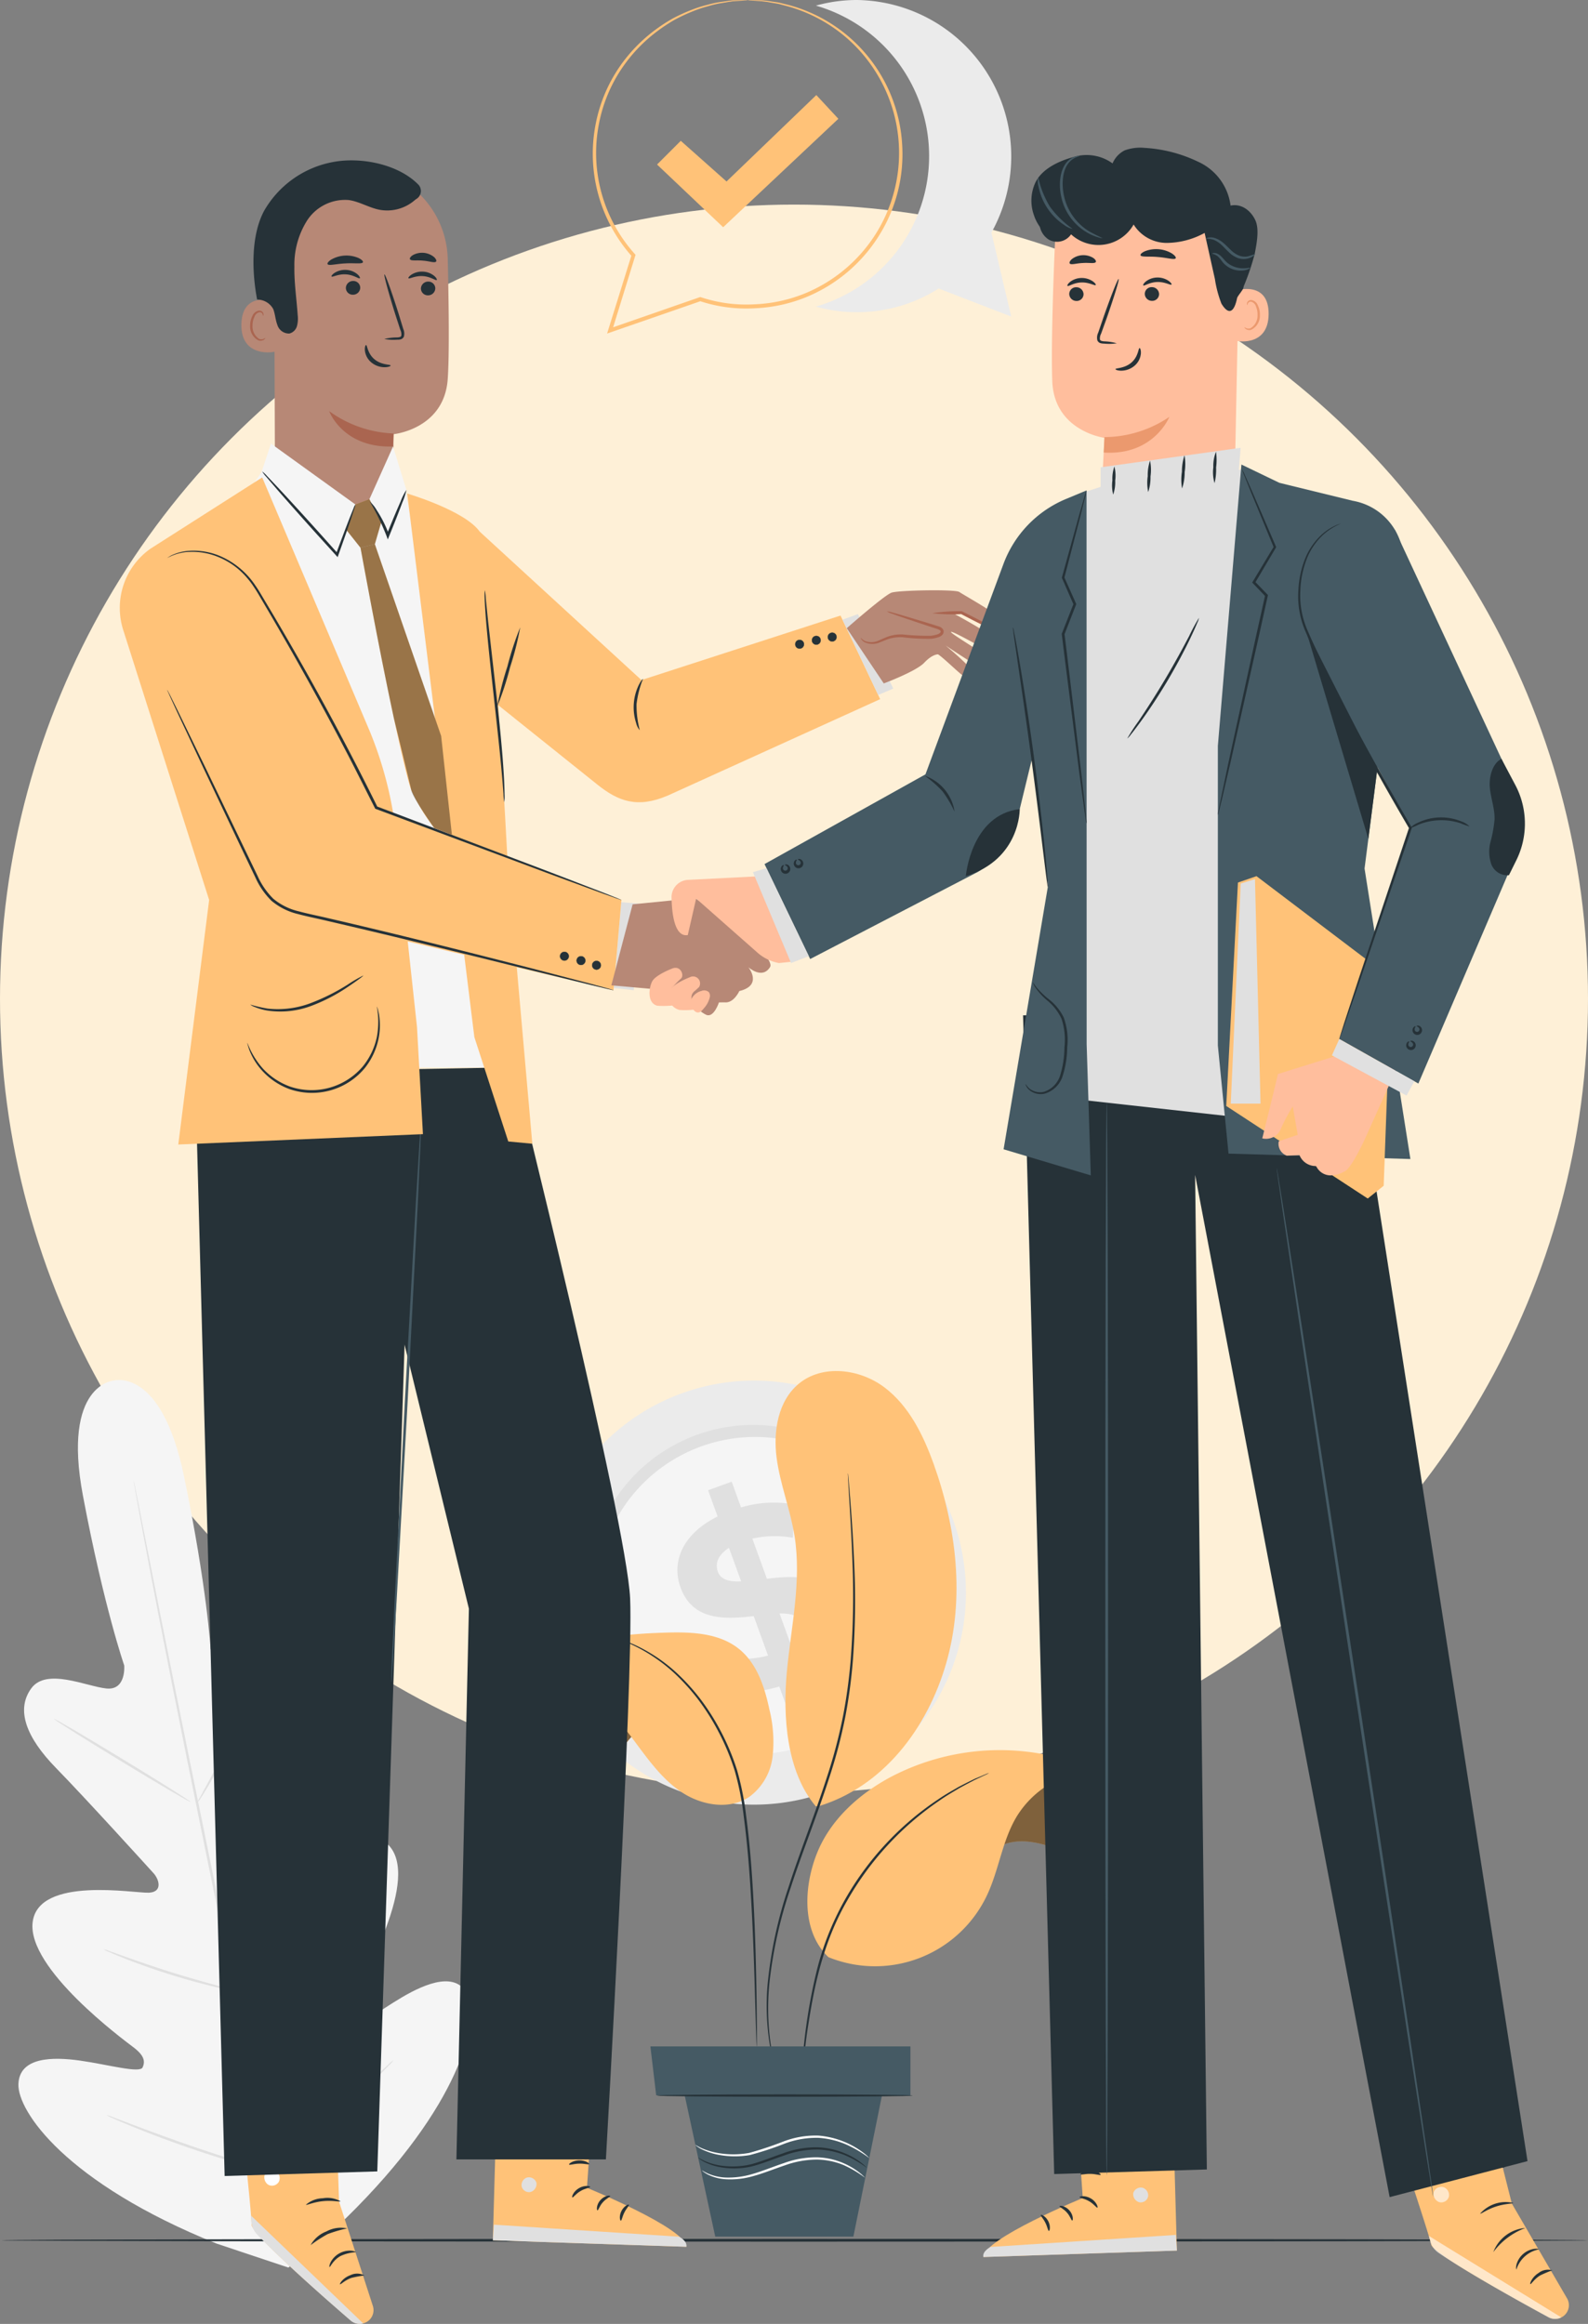 <svg xmlns="http://www.w3.org/2000/svg" xmlns:xlink="http://www.w3.org/1999/xlink" width="295" height="431.625" viewBox="0 0 295 431.625">
  <rect x="0" y="0" width="295" height="431.625" fill="#808080" stroke="none"/>
  <defs>
    <clipPath id="clip-path">
      <rect id="Rectángulo_378965" data-name="Rectángulo 378965" width="294.744" height="431.625" fill="none"/>
    </clipPath>
    <clipPath id="clip-path-4">
      <rect id="Rectángulo_378955" data-name="Rectángulo 378955" width="35.892" height="22.411" fill="none"/>
    </clipPath>
    <clipPath id="clip-path-5">
      <rect id="Rectángulo_378956" data-name="Rectángulo 378956" width="35.235" height="24.227" fill="none"/>
    </clipPath>
    <clipPath id="clip-path-7">
      <rect id="Rectángulo_378958" data-name="Rectángulo 378958" width="6.582" height="9.025" fill="none"/>
    </clipPath>
    <clipPath id="clip-path-8">
      <rect id="Rectángulo_378959" data-name="Rectángulo 378959" width="16.98" height="53.996" fill="none"/>
    </clipPath>
    <clipPath id="clip-path-10">
      <rect id="Rectángulo_378961" data-name="Rectángulo 378961" width="24.609" height="15.428" fill="none"/>
    </clipPath>
    <clipPath id="clip-path-11">
      <rect id="Rectángulo_378962" data-name="Rectángulo 378962" width="2.916" height="2.916" fill="none"/>
    </clipPath>
  </defs>
  <g id="Grupo_1099945" data-name="Grupo 1099945" transform="translate(-285 -14941)">
    <circle id="Elipse_11493" data-name="Elipse 11493" cx="147.5" cy="147.5" r="147.5" transform="translate(285 14979)" fill="#fef0d7"/>
    <g id="Grupo_1099597" data-name="Grupo 1099597" transform="translate(285.256 14941)">
      <g id="Grupo_1099596" data-name="Grupo 1099596" clip-path="url(#clip-path)">
        <g id="Grupo_1099569" data-name="Grupo 1099569">
          <g id="Grupo_1099568" data-name="Grupo 1099568" clip-path="url(#clip-path)">
            <path id="Trazado_873974" data-name="Trazado 873974" d="M20.707,258.055s8.948-2.942,13.237,17.714,4.934,32.065,4.934,32.065,1.405,4.465,4.693,2.7,8.784-7.838,12.874-5.359c4.241,2.572,4.353,8.12,1.416,15.423s-8.785,23.543-9.309,25.013c-.514,1.443-.262,3.845,2.171,3s17.8-10.754,22.066-3.179S65.526,372,64.306,374.105s-1.042,3.19-.118,4.045,5.776-2.963,10.262-5.6,10.152-4.911,12.246-.335S85.561,392.53,63.98,413.633l-10.64,9.124L39.985,418.3c-28-11.277-36.985-24.6-36.8-29.624s6.295-5.088,11.448-4.361,11.1,2.406,11.623,1.263.277-2.217-1.652-3.694S4.777,367.236,5.83,358.609s19.039-5.333,21.611-5.478,1.888-2.461.863-3.6c-1.045-1.16-12.643-13.94-18.144-19.572s-7.512-10.8-4.574-14.8c2.834-3.851,10.23-.339,13.945.044s3.309-4.281,3.309-4.281-3.756-10.795-7.668-31.523,5.721-21.393,5.721-21.393" transform="translate(-0.02 -1.594)" fill="#f5f5f5"/>
            <path id="Trazado_873975" data-name="Trazado 873975" d="M53.548,419.926c-2.929-15.212-7.156-36.195-11.9-59.357s-9.023-44.123-12.037-59.316c-1.5-7.584-2.71-13.727-3.553-18-.418-2.107-.745-3.752-.972-4.894-.113-.542-.2-.963-.264-1.27-.063-.284-.106-.428-.106-.428s.011.15.058.438q.079.461.218,1.279c.207,1.145.5,2.794.884,4.909.773,4.262,1.936,10.422,3.4,18.028,2.93,15.212,7.156,36.193,11.9,59.347S50.2,404.8,53.215,419.992" transform="translate(-0.153 -1.71)" fill="#e0e0e0"/>
            <path id="Trazado_873976" data-name="Trazado 873976" d="M49.3,314.317a4.106,4.106,0,0,0-.6.819c-.361.543-.859,1.344-1.464,2.338-1.207,1.993-2.8,4.788-4.5,7.907-1.658,3.073-3.157,5.852-4.316,8L37.105,335.8a4.033,4.033,0,0,0-.445.911,4.186,4.186,0,0,0,.605-.816c.36-.544.858-1.345,1.453-2.346,1.187-2,2.743-4.82,4.442-7.938l4.372-7.967,1.332-2.412a4.127,4.127,0,0,0,.438-.915" transform="translate(-0.227 -1.943)" fill="#e0e0e0"/>
            <path id="Trazado_873977" data-name="Trazado 873977" d="M35.187,336.656c.069-.113-5.548-3.656-12.544-7.912s-12.725-7.616-12.794-7.5,5.547,3.655,12.545,7.913,12.725,7.615,12.793,7.5" transform="translate(-0.061 -1.985)" fill="#e0e0e0"/>
            <path id="Trazado_873978" data-name="Trazado 873978" d="M44.135,372.157a4.354,4.354,0,0,0-.983-.327l-2.714-.738c-2.291-.625-5.451-1.5-8.9-2.586s-6.551-2.167-8.785-2.968l-2.65-.944a4.276,4.276,0,0,0-.993-.3,4.309,4.309,0,0,0,.924.468c.607.272,1.493.649,2.6,1.089,2.208.884,5.294,2.022,8.762,3.108s6.648,1.916,8.963,2.457c1.16.266,2.1.47,2.755.591a4.252,4.252,0,0,0,1.026.145" transform="translate(-0.118 -2.251)" fill="#e0e0e0"/>
            <path id="Trazado_873979" data-name="Trazado 873979" d="M61.346,354.708a3.727,3.727,0,0,0-.742.605c-.455.413-1.1,1.021-1.9,1.779-1.588,1.517-3.759,3.635-6.135,6s-4.509,4.519-6.035,6.1c-.763.789-1.374,1.433-1.79,1.886a3.643,3.643,0,0,0-.61.738,3.757,3.757,0,0,0,.741-.605c.456-.412,1.1-1.021,1.9-1.779,1.588-1.517,3.759-3.635,6.135-6s4.508-4.517,6.034-6.1c.763-.789,1.375-1.433,1.791-1.886a3.642,3.642,0,0,0,.61-.738" transform="translate(-0.273 -2.192)" fill="#e0e0e0"/>
            <path id="Trazado_873980" data-name="Trazado 873980" d="M73.189,385a6,6,0,0,0-.94.786l-2.439,2.272c-2.045,1.933-4.848,4.627-7.922,7.624s-5.84,5.731-7.823,7.727l-2.333,2.38a5.98,5.98,0,0,0-.81.92,6.075,6.075,0,0,0,.94-.786l2.439-2.272c2.045-1.933,4.848-4.627,7.923-7.626s5.838-5.729,7.822-7.725l2.332-2.38a6.037,6.037,0,0,0,.81-.92" transform="translate(-0.315 -2.379)" fill="#e0e0e0"/>
            <path id="Trazado_873981" data-name="Trazado 873981" d="M51.115,406.108a6.922,6.922,0,0,0-1.235-.443l-3.408-1.058c-2.877-.9-6.845-2.144-11.189-3.642s-8.246-2.946-11.062-4.015l-3.338-1.261a7.037,7.037,0,0,0-1.245-.412,6.765,6.765,0,0,0,1.175.584c.768.348,1.889.832,3.284,1.405,2.788,1.151,6.676,2.656,11.031,4.153s8.345,2.7,11.249,3.514c1.454.4,2.634.716,3.454.912a6.9,6.9,0,0,0,1.286.263" transform="translate(-0.121 -2.443)" fill="#e0e0e0"/>
            <path id="Trazado_873982" data-name="Trazado 873982" d="M177.612,284.427A39.375,39.375,0,1,1,127.546,260.2a39.331,39.331,0,0,1,50.066,24.229" transform="translate(-0.624 -1.595)" fill="#ebebeb"/>
            <path id="Trazado_873983" data-name="Trazado 873983" d="M168.818,287.553a30.007,30.007,0,1,1-38.154-18.464,29.972,29.972,0,0,1,38.154,18.464" transform="translate(-0.683 -1.653)" fill="#f5f5f5"/>
            <path id="Trazado_873984" data-name="Trazado 873984" d="M168.5,286.659c-.17.066-.722-1.137-1.931-3.15a31.827,31.827,0,0,0-6.281-7.556,30.681,30.681,0,0,0-5.539-3.852,30.035,30.035,0,0,0-7.2-2.748,29.4,29.4,0,0,0-8.453-.772,29.08,29.08,0,0,0-4.457.587,29.323,29.323,0,0,0-8.625,3.294A29.226,29.226,0,0,0,122.295,275a29.4,29.4,0,0,0-5.786,6.212,29.99,29.99,0,0,0-3.534,6.85,30.744,30.744,0,0,0-1.56,6.563,31.883,31.883,0,0,0,.36,9.818c.442,2.306.834,3.57.662,3.633-.124.051-.8-1.109-1.53-3.419a27.753,27.753,0,0,1-1.109-10.187,30.06,30.06,0,0,1,4.957-14.441,29.031,29.031,0,0,1,2.74-3.544,29.383,29.383,0,0,1,3.384-3.232,30.551,30.551,0,0,1,3.988-2.765,30.742,30.742,0,0,1,9.3-3.554,30.6,30.6,0,0,1,4.815-.6,30.562,30.562,0,0,1,9.081.967,30.074,30.074,0,0,1,13.324,7.457,27.82,27.82,0,0,1,5.969,8.331c1,2.207,1.265,3.523,1.139,3.57" transform="translate(-0.678 -1.646)" fill="#e0e0e0"/>
            <path id="Trazado_873985" data-name="Trazado 873985" d="M149.629,313.234l1.783,4.914-4.388,1.59-1.734-4.781c-4.438,1.311-9.1,1.464-12.2.452l.47-6.227a18.866,18.866,0,0,0,9.642.028l-2.658-7.327c-5.3.583-11.328.933-13.6-5.341-1.687-4.651.242-9.868,6.888-13.171l-1.767-4.871,4.388-1.591,1.734,4.783a21.1,21.1,0,0,1,9.876-.555l-.236,6.191a19.12,19.12,0,0,0-7.54.153l2.706,7.459c5.282-.626,11.224-.943,13.467,5.241,1.655,4.564-.247,9.721-6.833,13.052m-11.42-17.8-2.261-6.229c-2.134,1.369-2.593,2.977-2.068,4.424.558,1.534,2.176,1.891,4.329,1.8m11.381,7.836c-.558-1.536-2.132-1.907-4.258-1.883l2.2,6.055c2.018-1.278,2.57-2.769,2.061-4.172" transform="translate(-0.781 -1.711)" fill="#e0e0e0"/>
            <path id="Trazado_873986" data-name="Trazado 873986" d="M184.858,43.211A29.055,29.055,0,0,0,159.877,0a28.387,28.387,0,0,0-7.624,1.045,29.088,29.088,0,0,1,0,55.9,28.353,28.353,0,0,0,22.806-3.359L188.541,58.8Z" transform="translate(-0.941)" fill="#ebebeb"/>
          </g>
        </g>
        <g id="Grupo_1099577" data-name="Grupo 1099577">
          <g id="Grupo_1099576" data-name="Grupo 1099576" clip-path="url(#clip-path)">
            <path id="Trazado_873987" data-name="Trazado 873987" d="M294.744,418.678c0,.143-65.986.258-147.366.258C65.972,418.937,0,418.822,0,418.678s65.972-.258,147.379-.258c81.38,0,147.366.115,147.366.258" transform="translate(0 -2.586)" fill="#263238"/>
            <path id="Trazado_873988" data-name="Trazado 873988" d="M181.267,352.109c.893-3.1,2.808-6.091,5.768-7.367,3.08-1.328,6.647-.571,9.8.573s6.246,2.677,9.593,2.884,7.124-1.381,8.126-4.582c.942-3.008-.872-6.216-3.143-8.4a19.832,19.832,0,0,0-32.494,7.8" transform="translate(-1.106 -2.038)" fill="#ffc278"/>
            <g id="Grupo_1099572" data-name="Grupo 1099572" transform="translate(177.81 327.659)" opacity="0.5">
              <g id="Grupo_1099571" data-name="Grupo 1099571">
                <g id="Grupo_1099570" data-name="Grupo 1099570" clip-path="url(#clip-path-4)">
                  <path id="Trazado_873989" data-name="Trazado 873989" d="M181.267,352.109c.893-3.1,2.808-6.091,5.768-7.367,3.08-1.328,6.647-.571,9.8.573s6.246,2.677,9.593,2.884,7.124-1.381,8.126-4.582c.942-3.008-.872-6.216-3.143-8.4a19.832,19.832,0,0,0-32.494,7.8" transform="translate(-178.916 -329.697)"/>
                </g>
              </g>
            </g>
            <path id="Trazado_873990" data-name="Trazado 873990" d="M154.577,365.536c-4.91-4.665-4.665-12.785-2.215-19.1s7.795-11.163,13.766-14.359a43.6,43.6,0,0,1,38-1.231,18.035,18.035,0,0,0-14.581,8.563c-2.691,4.469-3.29,9.893-5.513,14.612a23,23,0,0,1-29.454,11.514" transform="translate(-0.931 -2.021)" fill="#ffc278"/>
            <path id="Trazado_873991" data-name="Trazado 873991" d="M152.18,337.073c-5.436-6.417-6.16-16.719-5.36-25.091s2.742-16.8,1.421-25.1c-.782-4.92-2.691-9.619-3.336-14.559s.268-10.529,4.1-13.718c4.4-3.665,11.329-2.8,15.905.641s7.23,8.849,9.168,14.237c4.258,11.839,5.821,24.968,2.323,37.054s-11.705,22.892-23.746,26.54" transform="translate(-0.894 -1.584)" fill="#ffc278"/>
            <path id="Trazado_873992" data-name="Trazado 873992" d="M149.6,390.189a4.539,4.539,0,0,1-.021-.739c.007-.485,0-1.2.041-2.121.07-1.84.246-4.5.659-7.772a103.778,103.778,0,0,1,2.089-11.381A52.476,52.476,0,0,1,157.562,355a54.924,54.924,0,0,1,8.487-11.345,54.02,54.02,0,0,1,8.9-7.4c1.358-.939,2.671-1.652,3.8-2.312,1.159-.609,2.171-1.109,3-1.509l1.956-.823a4.459,4.459,0,0,1,.693-.257,4.652,4.652,0,0,1-.657.341l-1.916.9c-.815.423-1.812.943-2.954,1.57-1.114.678-2.409,1.405-3.748,2.356a55.911,55.911,0,0,0-17.169,18.7c-5,8.743-6.367,17.936-7.36,24.38-.451,3.254-.676,5.905-.8,7.74q-.079,1.328-.124,2.113a4.6,4.6,0,0,1-.071.737" transform="translate(-0.924 -2.048)" fill="#263238"/>
            <path id="Trazado_873993" data-name="Trazado 873993" d="M102.361,312.1C92.3,318.172,92.334,323.7,94.014,328.91s7.853,8.836,12.971,6.884c2.893-1.1,4.989-3.618,6.779-6.146s3.471-5.23,5.98-7.046,6.146-2.509,8.666-.71" transform="translate(-0.576 -1.929)" fill="#ffc278"/>
            <g id="Grupo_1099575" data-name="Grupo 1099575" transform="translate(92.599 310.174)" opacity="0.5">
              <g id="Grupo_1099574" data-name="Grupo 1099574">
                <g id="Grupo_1099573" data-name="Grupo 1099573" clip-path="url(#clip-path-5)">
                  <path id="Trazado_873994" data-name="Trazado 873994" d="M102.361,312.1C92.3,318.172,92.334,323.7,94.014,328.91s7.853,8.836,12.971,6.884c2.893-1.1,4.989-3.618,6.779-6.146s3.471-5.23,5.98-7.046,6.146-2.509,8.666-.71" transform="translate(-93.174 -312.103)"/>
                </g>
              </g>
            </g>
            <path id="Trazado_873995" data-name="Trazado 873995" d="M94.841,318.714c2.63-3.633,9.127-4.686,13.23-2.873s7.108,5.409,9.8,9,5.308,7.38,9.034,9.878,8.931,3.4,12.644.887a10.867,10.867,0,0,0,4.3-7.438,24.77,24.77,0,0,0-.59-8.77c-.887-4.218-2.336-8.623-5.712-11.3-3.763-2.987-8.983-3.129-13.784-2.972-5.509.18-11.1.593-16.272,2.5s-10.447,6.033-12.642,11.09" transform="translate(-0.586 -1.885)" fill="#ffc278"/>
            <path id="Trazado_873996" data-name="Trazado 873996" d="M141.028,381.979a.8.8,0,0,1-.027-.221c-.009-.173-.021-.386-.034-.649-.022-.607-.051-1.441-.087-2.5-.063-2.206-.153-5.333-.263-9.181-.122-3.876-.28-8.49-.56-13.607s-.666-10.741-1.442-16.6a53.434,53.434,0,0,0-1.667-8.429,43.713,43.713,0,0,0-3.083-7.375,42.437,42.437,0,0,0-3.889-6.1,39.707,39.707,0,0,0-4.246-4.662,31.235,31.235,0,0,0-7.528-5.133c-.492-.225-.919-.445-1.3-.6l-.983-.382-.6-.243a.838.838,0,0,1-.2-.1.783.783,0,0,1,.216.054l.618.2,1,.343c.393.144.829.354,1.329.567a30.111,30.111,0,0,1,7.668,5.056,39.166,39.166,0,0,1,4.327,4.669,42.289,42.289,0,0,1,3.96,6.139,43.557,43.557,0,0,1,3.137,7.438,53.078,53.078,0,0,1,1.691,8.5c.779,5.878,1.147,11.513,1.411,16.636s.382,9.742.463,13.62.11,7.017.12,9.187c0,1.056,0,1.891,0,2.5,0,.263-.008.477-.011.65a.82.82,0,0,1-.019.222" transform="translate(-0.711 -1.892)" fill="#263238"/>
            <path id="Trazado_873997" data-name="Trazado 873997" d="M144.82,386.333a28.954,28.954,0,0,1-1.1-4.319,45.353,45.353,0,0,1-.46-12.136,80.674,80.674,0,0,1,3.832-17.608c2.064-6.471,4.867-13.392,7.261-20.829a95.675,95.675,0,0,0,2.888-11.02,98.045,98.045,0,0,0,1.427-10.516,153.8,153.8,0,0,0,.32-17.982c-.174-5.123-.446-9.264-.616-12.128-.082-1.409-.148-2.514-.194-3.3-.017-.358-.03-.641-.04-.859a1.4,1.4,0,0,1,0-.293,1.42,1.42,0,0,1,.045.29c.021.217.049.5.084.855.066.781.159,1.884.278,3.292.224,2.859.545,7,.759,12.128a148.34,148.34,0,0,1-.226,18.028,96.654,96.654,0,0,1-1.407,10.565,94.747,94.747,0,0,1-2.892,11.074c-2.4,7.462-5.215,14.374-7.295,20.82a81.929,81.929,0,0,0-3.911,17.508,46.843,46.843,0,0,0,.317,12.076c.246,1.409.473,2.5.672,3.227.084.348.151.623.2.834a1.451,1.451,0,0,1,.055.289" transform="translate(-0.884 -1.702)" fill="#263238"/>
            <path id="Trazado_873998" data-name="Trazado 873998" d="M169.622,391.54H122.394l-1.078-9.09h48.307Z" transform="translate(-0.75 -2.364)" fill="#455a64"/>
            <path id="Trazado_873999" data-name="Trazado 873999" d="M127.5,390.555l5.9,27.27h25.663l5.525-27.27Z" transform="translate(-0.788 -2.414)" fill="#455a64"/>
            <path id="Trazado_874000" data-name="Trazado 874000" d="M169.634,391.6c0,.124-10.384.2-23.19.16s-23.191-.166-23.19-.29,10.381-.2,23.191-.16,23.189.166,23.189.29" transform="translate(-0.762 -2.418)" fill="#455a64"/>
            <path id="Trazado_874001" data-name="Trazado 874001" d="M161.571,405.117a19.5,19.5,0,0,0-4.159-2.384,14.713,14.713,0,0,0-5.058-1.016,17.816,17.816,0,0,0-6.218,1.141c-2.153.728-4.163,1.575-6.121,2.042a14.564,14.564,0,0,1-5.29.159,10.906,10.906,0,0,1-3.4-1.076,6.678,6.678,0,0,1-.82-.521c-.177-.134-.265-.21-.256-.222.025-.037.4.234,1.154.585a11.883,11.883,0,0,0,3.367.918,14.824,14.824,0,0,0,5.153-.248c1.89-.472,3.9-1.329,6.069-2.063a17.671,17.671,0,0,1,6.372-1.13,14.463,14.463,0,0,1,5.168,1.136,13.406,13.406,0,0,1,3.078,1.795,8,8,0,0,1,.733.633c.159.153.238.239.228.25" transform="translate(-0.805 -2.48)" fill="#263238"/>
            <path id="Trazado_874002" data-name="Trazado 874002" d="M161.217,406.949a20.594,20.594,0,0,0-3.994-2.352,13.543,13.543,0,0,0-4.878-1,17.567,17.567,0,0,0-6.015,1.082c-2.081.7-4.033,1.5-5.9,2a15.162,15.162,0,0,1-5.083.57,8.624,8.624,0,0,1-3.332-.891,6.061,6.061,0,0,1-.794-.5c-.172-.13-.256-.2-.247-.216.026-.037.391.227,1.117.56a9.166,9.166,0,0,0,3.277.731,15.532,15.532,0,0,0,4.953-.652c1.825-.514,3.763-1.328,5.867-2.032a17.423,17.423,0,0,1,6.168-1.069,13.363,13.363,0,0,1,7.939,2.91,8.439,8.439,0,0,1,.7.617c.154.149.23.233.219.244" transform="translate(-0.809 -2.492)" fill="#fff"/>
            <path id="Trazado_874003" data-name="Trazado 874003" d="M162.036,403.295a22.394,22.394,0,0,0-4.271-2.516,15.691,15.691,0,0,0-5.184-1.247,16.761,16.761,0,0,0-6.416,1.131,57.824,57.824,0,0,1-6.338,2.07,16.153,16.153,0,0,1-5.463.009,12.279,12.279,0,0,1-3.509-1.111A6.462,6.462,0,0,1,130,401.1c-.184-.137-.275-.215-.266-.227.026-.037.415.243,1.195.6a13.565,13.565,0,0,0,3.482.954,16.5,16.5,0,0,0,5.335-.1,63.822,63.822,0,0,0,6.271-2.089,16.741,16.741,0,0,1,6.586-1.118,15.886,15.886,0,0,1,8.438,3.266,8.666,8.666,0,0,1,.757.653c.165.159.245.246.236.258" transform="translate(-0.802 -2.466)" fill="#fff"/>
            <path id="Trazado_874004" data-name="Trazado 874004" d="M170.047,391.635c0,.124-10.624.225-23.726.225s-23.728-.1-23.728-.225,10.622-.225,23.728-.225,23.726.1,23.726.225" transform="translate(-0.758 -2.419)" fill="#263238"/>
          </g>
        </g>
        <g id="Grupo_1099585" data-name="Grupo 1099585">
          <g id="Grupo_1099584" data-name="Grupo 1099584" clip-path="url(#clip-path)">
            <path id="Trazado_874005" data-name="Trazado 874005" d="M62.188,386.57,63,411.3l6.282,19.378a2.536,2.536,0,0,1-4.056,2.712c-3.972-3.406-18.521-16.008-18.479-17.821.049-2.1-2.588-26.032-2.588-26.032Z" transform="translate(-0.273 -2.389)" fill="#ffc278"/>
            <path id="Trazado_874006" data-name="Trazado 874006" d="M67.5,434.092,46.669,414.074l.059,1.047a3.817,3.817,0,0,0,1.042,2.421c1.671,1.756,6.393,6.5,17.4,16.026a2.534,2.534,0,0,0,2.334.524" transform="translate(-0.288 -2.559)" fill="#e0e0e0"/>
            <path id="Trazado_874007" data-name="Trazado 874007" d="M51.31,405.768a1.533,1.533,0,0,1,.531,1.977,1.475,1.475,0,0,1-1.955.544,1.618,1.618,0,0,1-.552-2.1,1.53,1.53,0,0,1,2.1-.339" transform="translate(-0.304 -2.506)" fill="#fff"/>
            <path id="Trazado_874008" data-name="Trazado 874008" d="M61.343,423.651c.144.061.629-1.265,2.059-2.042a7.718,7.718,0,0,1,2.814-.7c.018-.062-.305-.237-.888-.286a4.042,4.042,0,0,0-3.77,2.124c-.259.524-.278.891-.216.907" transform="translate(-0.379 -2.599)" fill="#263238"/>
            <path id="Trazado_874009" data-name="Trazado 874009" d="M63.3,426.888c.123.1.872-.747,2.13-1.185a20.621,20.621,0,0,1,2.4-.445,2.809,2.809,0,0,0-2.58-.066c-1.43.507-2.077,1.636-1.945,1.7" transform="translate(-0.391 -2.626)" fill="#263238"/>
            <path id="Trazado_874010" data-name="Trazado 874010" d="M57.809,419.567a25.387,25.387,0,0,1,3.162-2.049,25.326,25.326,0,0,1,3.617-1.059,5.625,5.625,0,0,0-3.844.564,5.619,5.619,0,0,0-2.936,2.544" transform="translate(-0.357 -2.573)" fill="#263238"/>
            <path id="Trazado_874011" data-name="Trazado 874011" d="M56.929,412.034c.075.144,1.407-.5,3.18-.665,1.77-.188,3.2.185,3.249.029a4.9,4.9,0,0,0-3.3-.569,4.907,4.907,0,0,0-3.127,1.206" transform="translate(-0.352 -2.539)" fill="#263238"/>
            <path id="Trazado_874012" data-name="Trazado 874012" d="M56.5,404.735a12.375,12.375,0,0,1,3.292-.78,12.408,12.408,0,0,1,3.322.64c.038-.054-.249-.349-.838-.646a5.525,5.525,0,0,0-4.967.1c-.574.323-.849.629-.809.682" transform="translate(-0.349 -2.493)" fill="#263238"/>
            <path id="Trazado_874013" data-name="Trazado 874013" d="M59.672,402.542a2.128,2.128,0,0,0-.019-.936,6.482,6.482,0,0,0-.879-2.406,2.883,2.883,0,0,0-1.311-1.306,1.018,1.018,0,0,0-1.135.29A1.658,1.658,0,0,0,56,399.321a3.583,3.583,0,0,0,3.32,3.137,4.157,4.157,0,0,0,3.955-2.4,1.44,1.44,0,0,0,0-1.2,1,1,0,0,0-1.073-.47,3.548,3.548,0,0,0-1.58.937,7.232,7.232,0,0,0-1.579,2.013,2.186,2.186,0,0,0-.332.875,11.512,11.512,0,0,1,2.161-2.6,3.3,3.3,0,0,1,1.4-.782.532.532,0,0,1,.586.252,1,1,0,0,1-.047.79,3.712,3.712,0,0,1-3.455,2.039,3.11,3.11,0,0,1-2.856-2.622,1.194,1.194,0,0,1,.2-.8.551.551,0,0,1,.623-.17,2.605,2.605,0,0,1,1.131,1.085,9.61,9.61,0,0,1,1.221,3.137" transform="translate(-0.346 -2.459)" fill="#263238"/>
            <path id="Trazado_874014" data-name="Trazado 874014" d="M110.631,390.263l-1.281,18.494s18.368,7.513,18.463,10.954l-35.947-1.2.814-28.9Z" transform="translate(-0.568 -2.408)" fill="#ffc278"/>
            <path id="Trazado_874015" data-name="Trazado 874015" d="M98.319,406.936a1.469,1.469,0,0,0-1.07,1.642,1.41,1.41,0,0,0,1.617,1.075,1.549,1.549,0,0,0,1.125-1.744,1.465,1.465,0,0,0-1.807-.932" transform="translate(-0.601 -2.515)" fill="#e0e0e0"/>
            <path id="Trazado_874016" data-name="Trazado 874016" d="M91.866,418.676l.2-2.91L126.455,418s1.577.75,1.359,1.871Z" transform="translate(-0.568 -2.569)" fill="#e0e0e0"/>
            <path id="Trazado_874017" data-name="Trazado 874017" d="M110.03,408.71c-.012.175-.892.226-1.774.761-.9.513-1.368,1.258-1.527,1.184-.161-.04.136-1.08,1.215-1.71s2.129-.395,2.085-.235" transform="translate(-0.659 -2.525)" fill="#263238"/>
            <path id="Trazado_874018" data-name="Trazado 874018" d="M113.778,410.407c.035.172-.735.445-1.357,1.168-.642.7-.819,1.5-.994,1.489-.166.022-.253-1.011.536-1.894s1.817-.929,1.815-.762" transform="translate(-0.688 -2.536)" fill="#263238"/>
            <path id="Trazado_874019" data-name="Trazado 874019" d="M115.795,415c-.161.032-.376-.853.107-1.8s1.316-1.3,1.385-1.154c.094.148-.456.646-.84,1.429-.4.773-.478,1.512-.653,1.524" transform="translate(-0.714 -2.546)" fill="#263238"/>
            <path id="Trazado_874020" data-name="Trazado 874020" d="M109.851,404.434c-.079.158-.877-.111-1.87-.078-1,.015-1.778.322-1.864.168-.1-.13.678-.754,1.849-.779s1.976.554,1.885.689" transform="translate(-0.656 -2.495)" fill="#263238"/>
            <path id="Trazado_874021" data-name="Trazado 874021" d="M110.031,400.66a3.373,3.373,0,0,1-1.8-.069,8.083,8.083,0,0,1-1.864-.641,8.568,8.568,0,0,1-1.016-.582,2.231,2.231,0,0,1-.53-.442.767.767,0,0,1-.05-.936.963.963,0,0,1,.783-.376,2.348,2.348,0,0,1,.672.115,6.464,6.464,0,0,1,1.106.421,6.369,6.369,0,0,1,1.624,1.145c.809.8,1.071,1.466,1.011,1.5-.081.055-.469-.508-1.3-1.174a7.171,7.171,0,0,0-1.575-.958,6.733,6.733,0,0,0-1.024-.354c-.377-.112-.7-.125-.8.041-.038.064-.044.088.033.2a1.792,1.792,0,0,0,.39.322,9.252,9.252,0,0,0,.932.575,10.028,10.028,0,0,0,1.718.725,12.283,12.283,0,0,1,1.69.487" transform="translate(-0.647 -2.457)" fill="#263238"/>
            <path id="Trazado_874022" data-name="Trazado 874022" d="M109.824,400.889a2.865,2.865,0,0,1-.416-1.755,5.822,5.822,0,0,1,.806-3.04,1.486,1.486,0,0,1,1.179-.871.84.84,0,0,1,.734.527,2.4,2.4,0,0,1,.163.666,3.99,3.99,0,0,1-.039,1.212,4.143,4.143,0,0,1-.831,1.835c-.733.908-1.473,1.093-1.486,1.034-.056-.09.567-.408,1.135-1.286a4.156,4.156,0,0,0,.626-1.673,3.729,3.729,0,0,0,0-1.042c-.044-.384-.177-.7-.321-.663-.179-.008-.492.269-.649.569a5.929,5.929,0,0,0-.479.961,6.486,6.486,0,0,0-.408,1.785c-.084,1.053.081,1.716-.015,1.74" transform="translate(-0.676 -2.442)" fill="#263238"/>
            <path id="Trazado_874023" data-name="Trazado 874023" d="M36.383,206.581,41.7,405.391l28.357-.852,6.763-204.734Z" transform="translate(-0.225 -1.235)" fill="#263238"/>
            <path id="Trazado_874024" data-name="Trazado 874024" d="M95.51,199.465s21.053,84.28,21.7,98.651-4.5,104.191-4.5,104.191H84.94l2.319-102.285L66.171,213.461l5.1-13.554Z" transform="translate(-0.409 -1.233)" fill="#263238"/>
            <path id="Trazado_874025" data-name="Trazado 874025" d="M78.417,209.879a1.145,1.145,0,0,1,.011.269c0,.208-.009.467-.016.789-.027.731-.064,1.744-.112,3.028-.123,2.67-.3,6.464-.511,11.134-.483,9.433-1.147,22.4-1.879,36.72-.793,14.324-1.509,27.287-2.031,36.719-.283,4.667-.513,8.457-.675,11.126-.089,1.282-.159,2.294-.21,3.024-.028.321-.051.579-.068.786a1.108,1.108,0,0,1-.041.267,1.051,1.051,0,0,1-.013-.268c0-.208.01-.467.017-.788.027-.731.065-1.743.112-3.027.122-2.669.3-6.462.511-11.132.482-9.433,1.146-22.4,1.879-36.73.792-14.32,1.51-27.284,2.031-36.716.283-4.667.513-8.457.675-11.126.089-1.282.159-2.293.21-3.023.028-.321.05-.579.069-.786a.922.922,0,0,1,.041-.266" transform="translate(-0.45 -1.297)" fill="#455a64"/>
            <path id="Trazado_874026" data-name="Trazado 874026" d="M75.112,90.707s10.3,51.12,10.45,65.526,5.208,42.544,5.208,42.544H46.145l-.963-77.884L42,97.662l6.7-9.556Z" transform="translate(-0.26 -0.544)" fill="#f5f5f5"/>
            <path id="Trazado_874027" data-name="Trazado 874027" d="M75.86,92.238S86.506,95.364,89.32,99.3c2.22,3.106,5.215,61.908,5.215,61.908L99.1,213l-4.467-.419-6.3-19.386Z" transform="translate(-0.469 -0.57)" fill="#ffc278"/>
            <path id="Trazado_874028" data-name="Trazado 874028" d="M89.4,99.346l30.056,27.578,36.981-11.98,7.366,15.525-39.459,17.911c-5.64,2.406-9.175,1.081-13.089-2.053l-20.7-16.58Z" transform="translate(-0.553 -0.614)" fill="#ffc278"/>
            <path id="Trazado_874029" data-name="Trazado 874029" d="M149.921,120.015a.811.811,0,1,1-1.1-.333.811.811,0,0,1,1.1.333" transform="translate(-0.917 -0.739)" fill="#263238"/>
            <path id="Trazado_874030" data-name="Trazado 874030" d="M149.2,121.233a.855.855,0,0,1-.243-.036.837.837,0,0,1-.151-1.537.835.835,0,0,1,1.131.344.836.836,0,0,1-.736,1.229m0-1.622a.786.786,0,1,0,.695.415.78.78,0,0,0-.695-.415" transform="translate(-0.917 -0.739)" fill="#263238"/>
            <path id="Trazado_874031" data-name="Trazado 874031" d="M153.04,119.273a.811.811,0,1,1-1.1-.333.811.811,0,0,1,1.1.333" transform="translate(-0.936 -0.734)" fill="#263238"/>
            <path id="Trazado_874032" data-name="Trazado 874032" d="M152.325,120.492a.84.84,0,0,1-.737-.442.836.836,0,0,1,.98-1.194.836.836,0,0,1-.242,1.636m0-1.623a.786.786,0,0,0-.692,1.157.774.774,0,0,0,.464.382.786.786,0,0,0,.922-1.122.776.776,0,0,0-.465-.382.794.794,0,0,0-.23-.035" transform="translate(-0.936 -0.734)" fill="#263238"/>
            <path id="Trazado_874033" data-name="Trazado 874033" d="M156.009,118.674a.811.811,0,1,1-1.1-.333.811.811,0,0,1,1.1.333" transform="translate(-0.955 -0.731)" fill="#263238"/>
            <path id="Trazado_874034" data-name="Trazado 874034" d="M155.295,119.892a.836.836,0,0,1-.4-1.573.836.836,0,1,1,.787,1.475.815.815,0,0,1-.392.1m0-1.622a.8.8,0,0,0-.37.092.787.787,0,1,0,.37-.092" transform="translate(-0.955 -0.731)" fill="#263238"/>
            <path id="Trazado_874035" data-name="Trazado 874035" d="M157.228,115.811l2.86-1.046,6.567,13.835-2.8,1.192Z" transform="translate(-0.972 -0.709)" fill="#e0e0e0"/>
            <path id="Trazado_874036" data-name="Trazado 874036" d="M90.373,110.311a9.247,9.247,0,0,1,.173,1.546c.111,1.086.255,2.5.43,4.212.412,3.644.964,8.511,1.572,13.89.6,5.429,1.081,10.354,1.3,13.929.119,1.787.171,3.237.182,4.24a8.963,8.963,0,0,1-.051,1.556,8.944,8.944,0,0,1-.15-1.548c-.074-1-.181-2.439-.346-4.219-.317-3.561-.853-8.473-1.454-13.9s-1.129-10.342-1.422-13.912c-.15-1.784-.233-3.233-.268-4.235a8.75,8.75,0,0,1,.029-1.558" transform="translate(-0.558 -0.682)" fill="#263238"/>
            <path id="Trazado_874037" data-name="Trazado 874037" d="M96.953,117.253a56.681,56.681,0,0,1-1.882,7.411,56.591,56.591,0,0,1-2.38,7.266,56.724,56.724,0,0,1,1.882-7.411,56.791,56.791,0,0,1,2.38-7.266" transform="translate(-0.573 -0.725)" fill="#263238"/>
            <path id="Trazado_874038" data-name="Trazado 874038" d="M119.32,136.409a3.1,3.1,0,0,1-.666-1.315,9.5,9.5,0,0,1,.438-6.984c.4-.823.773-1.254.825-1.221a18.2,18.2,0,0,0-1.195,4.7,18.235,18.235,0,0,0,.6,4.816" transform="translate(-0.73 -0.784)" fill="#263238"/>
            <path id="Trazado_874039" data-name="Trazado 874039" d="M115.858,168.612l3.847.3-1.527,16.047-3.713-.423Z" transform="translate(-0.707 -1.042)" fill="#e0e0e0"/>
            <path id="Trazado_874040" data-name="Trazado 874040" d="M48.59,89.227,27.853,102.449a13.472,13.472,0,0,0-5.028,15.277l15.909,49.983L33,213.126,78.45,211.2l-1.105-19.909-3.861-35.615a70.778,70.778,0,0,0-4.879-19.225Z" transform="translate(-0.137 -0.551)" fill="#ffc278"/>
            <path id="Trazado_874041" data-name="Trazado 874041" d="M26.942,120.543,47.687,163.95a12.848,12.848,0,0,0,8.63,6.961l57.56,13.634,1.467-16.757L71.405,151.262,49.3,108.841a12.619,12.619,0,1,0-22.361,11.7" transform="translate(-0.158 -0.631)" fill="#ffc278"/>
            <path id="Trazado_874042" data-name="Trazado 874042" d="M115.378,167.794a.927.927,0,0,1-.237-.064l-.679-.231-2.606-.933-9.637-3.547L69.734,150.879l-.093-.036-.046-.091c-1.227-2.431-2.513-4.982-3.823-7.577-3.6-7.02-7.193-13.627-10.55-19.584-1.678-2.978-3.3-5.8-4.827-8.424l-2.228-3.793c-.352-.614-.713-1.2-1.09-1.751a13.6,13.6,0,0,0-1.177-1.569,13.807,13.807,0,0,0-5.525-4.01,12.569,12.569,0,0,0-5.1-.909,9.108,9.108,0,0,0-4.267,1.141,1.208,1.208,0,0,1,.241-.172,4.032,4.032,0,0,1,.763-.417,8.927,8.927,0,0,1,3.254-.752,12.561,12.561,0,0,1,5.215.841,15,15,0,0,1,6.915,5.634c.393.563.76,1.153,1.115,1.761l2.256,3.781c1.546,2.62,3.181,5.43,4.872,8.406,3.382,5.948,6.987,12.555,10.6,19.582,1.329,2.588,2.612,5.144,3.82,7.587l-.139-.125,32.425,12.3,9.582,3.691,2.575,1.018.662.274a.95.95,0,0,1,.22.108" transform="translate(-0.192 -0.636)" fill="#263238"/>
            <path id="Trazado_874043" data-name="Trazado 874043" d="M106.05,178.7a.811.811,0,1,1-.811-.811.811.811,0,0,1,.811.811" transform="translate(-0.645 -1.099)" fill="#263238"/>
            <path id="Trazado_874044" data-name="Trazado 874044" d="M105.239,179.539a.836.836,0,1,1,.836-.836.836.836,0,0,1-.836.836m0-1.622a.787.787,0,1,0,.786.786.787.787,0,0,0-.786-.786" transform="translate(-0.645 -1.099)" fill="#263238"/>
            <path id="Trazado_874045" data-name="Trazado 874045" d="M109.151,179.519a.811.811,0,1,1-.811-.811.811.811,0,0,1,.811.811" transform="translate(-0.665 -1.104)" fill="#263238"/>
            <path id="Trazado_874046" data-name="Trazado 874046" d="M108.34,180.355a.836.836,0,1,1,.836-.836.836.836,0,0,1-.836.836m0-1.622a.786.786,0,1,0,.787.786.787.787,0,0,0-.787-.786" transform="translate(-0.664 -1.104)" fill="#263238"/>
            <path id="Trazado_874047" data-name="Trazado 874047" d="M112.052,180.389a.811.811,0,1,1-.811-.811.811.811,0,0,1,.811.811" transform="translate(-0.682 -1.11)" fill="#263238"/>
            <path id="Trazado_874048" data-name="Trazado 874048" d="M111.241,181.225a.836.836,0,1,1,.836-.836.836.836,0,0,1-.836.836m0-1.622a.786.786,0,1,0,.786.786.787.787,0,0,0-.786-.786" transform="translate(-0.682 -1.11)" fill="#263238"/>
            <path id="Trazado_874049" data-name="Trazado 874049" d="M113.911,184.712a1.163,1.163,0,0,1-.28-.045l-.809-.181-3.1-.742-11.384-2.8c-9.612-2.359-22.877-5.695-37.585-9.1-1.838-.44-3.663-.79-5.459-1.276a11.989,11.989,0,0,1-4.92-2.458,14.345,14.345,0,0,1-3.01-4.368L45.192,159.2c-2.8-5.908-5.321-11.231-7.446-15.716-2.089-4.455-3.786-8.072-4.978-10.614-.565-1.23-1.011-2.2-1.33-2.9l-.335-.759a1.142,1.142,0,0,1-.1-.266,1.213,1.213,0,0,1,.146.244c.1.192.225.434.381.736l1.417,2.855,5.127,10.542,7.544,15.666,2.183,4.524a13.923,13.923,0,0,0,2.908,4.212,11.489,11.489,0,0,0,4.719,2.337c1.756.475,3.6.829,5.436,1.268,14.719,3.41,27.968,6.8,37.559,9.252l11.344,2.962,3.077.836.8.231a1.178,1.178,0,0,1,.267.1" transform="translate(-0.192 -0.797)" fill="#263238"/>
            <path id="Trazado_874050" data-name="Trazado 874050" d="M67.517,182.322c.02.03-.225.235-.686.578s-1.139.828-1.995,1.4a32.165,32.165,0,0,1-7.151,3.717,16.324,16.324,0,0,1-8.013.8,10.618,10.618,0,0,1-2.361-.679,2.629,2.629,0,0,1-.792-.428,27.944,27.944,0,0,0,3.208.745,17.357,17.357,0,0,0,7.79-.93,38.277,38.277,0,0,0,7.123-3.537,24.82,24.82,0,0,1,2.877-1.67" transform="translate(-0.287 -1.127)" fill="#263238"/>
            <path id="Trazado_874051" data-name="Trazado 874051" d="M70.031,188.121a1.182,1.182,0,0,1,.143.374,8.72,8.72,0,0,1,.264,1.116,12.3,12.3,0,0,1-.04,4.215,12.878,12.878,0,0,1-2.584,5.691,12.748,12.748,0,0,1-14.031,3.92,12.859,12.859,0,0,1-5.16-3.528,12.288,12.288,0,0,1-2.218-3.584,8.591,8.591,0,0,1-.352-1.09,1.187,1.187,0,0,1-.072-.394,15.19,15.19,0,0,0,2.913,4.822,12.849,12.849,0,0,0,5.049,3.325,12.467,12.467,0,0,0,13.5-3.773,12.835,12.835,0,0,0,2.594-5.46,15.177,15.177,0,0,0-.008-5.634" transform="translate(-0.284 -1.163)" fill="#263238"/>
            <path id="Trazado_874052" data-name="Trazado 874052" d="M51,49.3l.131,37.032a11.016,11.016,0,1,0,22.032-.094c-.013-2.788-.018-5.112,0-5.4,0,0,9.424-.92,10.071-10.253.313-4.51.2-13.852,0-22.3A17.425,17.425,0,0,0,66.8,31.306l-.9-.052c-9.749.014-15.184,8.3-14.9,18.047" transform="translate(-0.315 -0.193)" fill="#b78876"/>
            <path id="Trazado_874053" data-name="Trazado 874053" d="M73.251,80.987a21.749,21.749,0,0,1-11.979-4.154s2.494,6.885,11.862,6.575Z" transform="translate(-0.379 -0.475)" fill="#aa6550"/>
            <path id="Trazado_874054" data-name="Trazado 874054" d="M81.093,53.907a1.335,1.335,0,0,1-1.363,1.272A1.277,1.277,0,0,1,78.424,53.9a1.337,1.337,0,0,1,1.362-1.273,1.279,1.279,0,0,1,1.308,1.282" transform="translate(-0.485 -0.325)" fill="#263238"/>
            <path id="Trazado_874055" data-name="Trazado 874055" d="M81.344,52.318c-.175.164-1.143-.641-2.579-.719-1.432-.1-2.528.579-2.673.395-.073-.081.114-.387.592-.694a3.661,3.661,0,0,1,2.153-.532,3.514,3.514,0,0,1,2.039.789c.422.364.554.687.468.76" transform="translate(-0.47 -0.314)" fill="#263238"/>
            <path id="Trazado_874056" data-name="Trazado 874056" d="M67.062,53.793A1.336,1.336,0,0,1,65.7,55.065a1.277,1.277,0,0,1-1.307-1.281,1.337,1.337,0,0,1,1.362-1.273,1.279,1.279,0,0,1,1.308,1.282" transform="translate(-0.398 -0.325)" fill="#263238"/>
            <path id="Trazado_874057" data-name="Trazado 874057" d="M66.969,51.992c-.176.165-1.145-.641-2.579-.719-1.433-.1-2.528.579-2.674.395-.072-.081.113-.386.592-.694a3.665,3.665,0,0,1,2.153-.532,3.517,3.517,0,0,1,2.04.789c.421.364.554.687.468.76" transform="translate(-0.381 -0.312)" fill="#263238"/>
            <path id="Trazado_874058" data-name="Trazado 874058" d="M71.577,63.28a9.577,9.577,0,0,1,2.355-.288c.369-.017.72-.07.8-.316a1.863,1.863,0,0,0-.183-1.1q-.441-1.36-.924-2.853c-1.279-4.059-2.182-7.388-2.018-7.438s1.334,3.2,2.613,7.259q.459,1.5.878,2.866a2.121,2.121,0,0,1,.108,1.449.921.921,0,0,1-.633.5,2.5,2.5,0,0,1-.627.051,9.347,9.347,0,0,1-2.363-.131" transform="translate(-0.442 -0.317)" fill="#263238"/>
            <path id="Trazado_874059" data-name="Trazado 874059" d="M67.542,49c-.164.382-1.586.115-3.282.223-1.7.073-3.084.488-3.288.125-.089-.173.168-.527.738-.873a5.715,5.715,0,0,1,5-.265c.6.284.9.608.826.79" transform="translate(-0.377 -0.295)" fill="#263238"/>
            <path id="Trazado_874060" data-name="Trazado 874060" d="M81.225,48.872c-.271.312-1.24-.083-2.429-.167-1.185-.125-2.207.094-2.42-.26-.092-.171.084-.489.543-.772a3.526,3.526,0,0,1,3.907.344c.4.36.52.7.4.856" transform="translate(-0.472 -0.292)" fill="#263238"/>
            <path id="Trazado_874061" data-name="Trazado 874061" d="M51.332,56.412c-.155-.079-6.309-2.264-6.469,4.133s6.295,5.237,6.311,5.055.158-9.188.158-9.188" transform="translate(-0.277 -0.346)" fill="#b78876"/>
            <path id="Trazado_874062" data-name="Trazado 874062" d="M49.291,63.14c-.028-.021-.113.076-.3.157a1.113,1.113,0,0,1-.833,0,2.756,2.756,0,0,1-1.214-2.505,3.683,3.683,0,0,1,.352-1.588,1.285,1.285,0,0,1,.86-.834.565.565,0,0,1,.65.322c.081.181.038.307.072.319.017.017.139-.1.094-.369a.707.707,0,0,0-.241-.407.843.843,0,0,0-.612-.179,1.568,1.568,0,0,0-1.189.963,3.787,3.787,0,0,0-.431,1.774,2.894,2.894,0,0,0,1.556,2.8,1.2,1.2,0,0,0,1.024-.144c.2-.153.24-.3.218-.307" transform="translate(-0.287 -0.359)" fill="#aa6550"/>
            <path id="Trazado_874063" data-name="Trazado 874063" d="M47.806,55.833a3.364,3.364,0,0,1,2.984,1.75c.363.936.4,1.974.757,2.91a2.261,2.261,0,0,0,2.239,1.64A1.967,1.967,0,0,0,55.2,60.752a5.4,5.4,0,0,0,.136-2.058c-.206-3-.664-6-.613-9.006a15.365,15.365,0,0,1,2.38-8.575,8.406,8.406,0,0,1,7.708-3.774c1.976.273,3.737,1.412,5.693,1.8a7.814,7.814,0,0,0,6.6-1.794,2.972,2.972,0,0,1,.315-.226,1.723,1.723,0,0,0,.728-1.956,1.661,1.661,0,0,0-.342-.633c-3.7-3.84-10.7-5.251-15.936-4.246a18.662,18.662,0,0,0-12.789,9.091c-2.5,4.715-2.223,11.487-1.278,16.456" transform="translate(-0.291 -0.185)" fill="#263238"/>
            <path id="Trazado_874064" data-name="Trazado 874064" d="M68.167,64.488c.233-.014.237,1.541,1.566,2.646s2.986.932,3,1.15c.022.1-.369.3-1.068.321a3.869,3.869,0,0,1-2.5-.873,3.372,3.372,0,0,1-1.214-2.217c-.061-.65.114-1.036.221-1.027" transform="translate(-0.42 -0.399)" fill="#263238"/>
            <path id="Trazado_874065" data-name="Trazado 874065" d="M158.023,117.36s7-6.155,8.331-6.606,11.87-.646,12.583-.118,11.385,6.382,9.618,7.279-9.172-3.3-9.172-3.3l-1.245.164s6.457,3.448,7.609,4.776c1.059,1.222.046,2.686-1.161,2.125s-6.747-3.761-7.184-3.638,5.905,3.831,6.49,4.518c.785.924.278,2.712-.937,2.2-.717-.305-6.568-4.181-6.568-4.181a57.968,57.968,0,0,1,4.732,4.329c.517.995-.475,1.893-1.495,1.269-.7-.428-3.706-3.386-4.644-3.958,0,0-1.036-.074-2.558,1.548s-7.526,3.849-7.526,3.849Z" transform="translate(-0.977 -0.682)" fill="#b78876"/>
            <path id="Trazado_874066" data-name="Trazado 874066" d="M188.622,117.96a5.554,5.554,0,0,1-2.264-.142,12.962,12.962,0,0,1-2.371-.71c-.833-.4-1.734-.857-2.683-1.339l-2.008-1.04.132.032a32.31,32.31,0,0,1-5.421-.154,32.162,32.162,0,0,1,5.413-.385l.064,0,.069.034,2,1.009,2.639,1.366a15.916,15.916,0,0,0,2.258.8c1.324.357,2.18.443,2.173.531" transform="translate(-1.075 -0.706)" fill="#aa6550"/>
            <path id="Trazado_874067" data-name="Trazado 874067" d="M160.646,119.165a2.393,2.393,0,0,0,2.637.907c.976-.208,1.853-.739,2.813-1.017,2.867-.829,6.057.7,8.882-.26.394-.134.837-.424.789-.838-.044-.383-.476-.573-.843-.691l-9.42-3" transform="translate(-0.993 -0.706)" fill="#b78876"/>
            <path id="Trazado_874068" data-name="Trazado 874068" d="M165.5,114.266a3.967,3.967,0,0,1,1.052.22c.666.177,1.624.45,2.8.8l4.138,1.255,1.194.37c.37.147.917.174,1.273.758a.834.834,0,0,1-.148.924,1.7,1.7,0,0,1-.677.441,6.437,6.437,0,0,1-1.423.318,37.829,37.829,0,0,1-5.318-.287,7.432,7.432,0,0,0-2.218.211c-.671.182-1.28.474-1.869.686a3.485,3.485,0,0,1-2.948.022c-.644-.372-.741-.825-.718-.818a2.884,2.884,0,0,0,.815.621,3.368,3.368,0,0,0,2.706-.2c.561-.226,1.162-.544,1.885-.762a7.643,7.643,0,0,1,2.359-.28,44.074,44.074,0,0,0,5.242.245,6.071,6.071,0,0,0,1.286-.281c.387-.139.649-.417.528-.6-.1-.222-.535-.361-.939-.485l-1.189-.389-4.1-1.37c-1.165-.4-2.1-.729-2.751-.97a3.992,3.992,0,0,1-.985-.429" transform="translate(-0.993 -0.706)" fill="#aa6550"/>
            <path id="Trazado_874069" data-name="Trazado 874069" d="M117.97,169l11.619-1.151s15.363,10.523,13.891,12.838-4,0-4,0,2.736,3.367-1.684,4.419c0,0-1.052,2.315-2.736,2.1l-1.052.014s-.952,2.933-2.37,2.3-5.707-4.42-5.707-4.42l-11.916-1.052Z" transform="translate(-0.705 -1.037)" fill="#b78876"/>
            <path id="Trazado_874070" data-name="Trazado 874070" d="M125.243,181.057s-2.975,1.143-3.595,2.337-.977,4.012.942,4.524a17.018,17.018,0,0,0,3.38-.106l-.734-3.128a21.933,21.933,0,0,1,1.775-1.835c.633-.527-.06-2.585-1.768-1.793" transform="translate(-0.749 -1.118)" fill="#ffbe9d"/>
            <path id="Trazado_874071" data-name="Trazado 874071" d="M128.614,182.656s-2.975,1.143-3.595,2.337a2.627,2.627,0,0,0,1.71,3.713,13.852,13.852,0,0,0,3.07-.1l-.312-.606c-.6-1.173-.862-2.123.2-2.906.059-.044.651-.6.695-.641a1.3,1.3,0,0,0-1.768-1.793" transform="translate(-0.771 -1.128)" fill="#ffbe9d"/>
            <path id="Trazado_874072" data-name="Trazado 874072" d="M129.356,188.51a1.726,1.726,0,0,1-.242-2.044,2.822,2.822,0,0,1,1.744-1.272,1.307,1.307,0,0,1,1.362.222,1.152,1.152,0,0,1,.191.893,4.689,4.689,0,0,1-1.168,2.174c-.276.347-.619.726-1.062.716s-.779-.425-1.036-.8" transform="translate(-0.797 -1.144)" fill="#ffbe9d"/>
            <path id="Trazado_874073" data-name="Trazado 874073" d="M66.16,94.272l2.612-.989,2.265,4.047-1.261,4.319-2.664.659-2.656-3.346Z" transform="translate(-0.398 -0.577)" fill="#ffc278"/>
            <path id="Trazado_874074" data-name="Trazado 874074" d="M67.129,102.36s3.381,18.594,6.2,31.675c0,0,2.312,10.888,3.248,13.4a36.756,36.756,0,0,0,4.26,7l3.273,1.266-2-18.378L69.793,101.7Z" transform="translate(-0.415 -0.629)" fill="#ffc278"/>
            <g id="Grupo_1099580" data-name="Grupo 1099580" transform="translate(64.057 92.706)" opacity="0.4">
              <g id="Grupo_1099579" data-name="Grupo 1099579">
                <g id="Grupo_1099578" data-name="Grupo 1099578" clip-path="url(#clip-path-7)">
                  <path id="Trazado_874075" data-name="Trazado 874075" d="M66.16,94.272l2.612-.989,2.265,4.047-1.261,4.319-2.664.659-2.656-3.346Z" transform="translate(-64.455 -93.283)"/>
                </g>
              </g>
            </g>
            <g id="Grupo_1099583" data-name="Grupo 1099583" transform="translate(66.714 101.072)" opacity="0.4">
              <g id="Grupo_1099582" data-name="Grupo 1099582">
                <g id="Grupo_1099581" data-name="Grupo 1099581" clip-path="url(#clip-path-8)">
                  <path id="Trazado_874076" data-name="Trazado 874076" d="M67.129,102.36s3.381,18.594,6.2,31.675c0,0,2.648,10.787,3.248,13.4.352,1.535,4.26,7,4.26,7l3.273,1.266-2-18.378L69.793,101.7Z" transform="translate(-67.129 -101.701)"/>
                </g>
              </g>
            </g>
            <path id="Trazado_874077" data-name="Trazado 874077" d="M50.383,82.908l15.679,11.3-3.39,9.322L48.405,88.84Z" transform="translate(-0.299 -0.512)" fill="#f5f5f5"/>
            <path id="Trazado_874078" data-name="Trazado 874078" d="M68.8,93.223l4.383-9.774,2.478,8.062-3.443,8.474Z" transform="translate(-0.425 -0.516)" fill="#f5f5f5"/>
            <path id="Trazado_874079" data-name="Trazado 874079" d="M66.063,94.24a2.616,2.616,0,0,1-.176.717c-.177.541-.387,1.187-.635,1.949-.561,1.663-1.376,4.005-2.351,6.739l-.135.38-.272-.3-3.655-4.031c-2.84-3.152-5.389-6.026-7.215-8.121-.85-.993-1.567-1.829-2.143-2.5a5.545,5.545,0,0,1-.733-.964,5.412,5.412,0,0,1,.884.83l2.264,2.39c1.9,2.034,4.488,4.868,7.328,8.02l3.63,4.054-.407.079c1.01-2.722,1.888-5.042,2.527-6.675l.765-1.9a2.6,2.6,0,0,1,.325-.662" transform="translate(-0.301 -0.544)" fill="#263238"/>
            <path id="Trazado_874080" data-name="Trazado 874080" d="M75.66,91.561a10.993,10.993,0,0,1-.731,2.287c-.514,1.388-1.255,3.293-2.1,5.384-.126.308-.25.611-.368.9l-.257.629-.224-.64A43.969,43.969,0,0,0,68.849,93.7a6.632,6.632,0,0,1,1.308,1.631,21.6,21.6,0,0,1,2.3,4.618l-.48-.011c.116-.289.24-.593.364-.9.85-2.091,1.646-3.973,2.246-5.326a11.124,11.124,0,0,1,1.07-2.15" transform="translate(-0.425 -0.566)" fill="#263238"/>
          </g>
        </g>
        <g id="Grupo_1099593" data-name="Grupo 1099593">
          <g id="Grupo_1099592" data-name="Grupo 1099592" clip-path="url(#clip-path)">
            <path id="Trazado_874081" data-name="Trazado 874081" d="M276.148,387.672l6.047,24,10.255,17.6a2.535,2.535,0,0,1-3.387,3.511c-4.605-2.485-21.5-11.708-21.844-13.489-.4-2.062-8.058-24.887-8.058-24.887Z" transform="translate(-1.602 -2.396)" fill="#ffc278"/>
            <g id="Grupo_1099588" data-name="Grupo 1099588" transform="translate(265.174 415.285)" opacity="0.6">
              <g id="Grupo_1099587" data-name="Grupo 1099587">
                <g id="Grupo_1099586" data-name="Grupo 1099586" clip-path="url(#clip-path-10)">
                  <path id="Trazado_874082" data-name="Trazado 874082" d="M291.432,433l-24.609-15.136.279,1.011a3.815,3.815,0,0,0,1.531,2.145c2.007,1.361,7.63,5,20.405,11.965a2.536,2.536,0,0,0,2.393.016" transform="translate(-266.823 -417.868)" fill="#fff"/>
                </g>
              </g>
            </g>
            <g id="Grupo_1099591" data-name="Grupo 1099591" transform="translate(266.02 406.15)" opacity="0.6">
              <g id="Grupo_1099590" data-name="Grupo 1099590">
                <g id="Grupo_1099589" data-name="Grupo 1099589" clip-path="url(#clip-path-11)">
                  <path id="Trazado_874083" data-name="Trazado 874083" d="M269.6,408.763a1.535,1.535,0,0,1,.937,1.82,1.476,1.476,0,0,1-1.795.946,1.621,1.621,0,0,1-.984-1.932,1.531,1.531,0,0,1,1.978-.777" transform="translate(-267.674 -408.675)" fill="#fff"/>
                </g>
              </g>
            </g>
            <path id="Trazado_874084" data-name="Trazado 874084" d="M283.2,424.1a5.468,5.468,0,0,1,4.179-3.718c0-.065-.349-.166-.928-.09a4.044,4.044,0,0,0-3.233,2.875c-.142.568-.083.93-.018.933" transform="translate(-1.75 -2.597)" fill="#263238"/>
            <path id="Trazado_874085" data-name="Trazado 874085" d="M285.8,426.852c.142.072.693-.915,1.829-1.61a20.648,20.648,0,0,1,2.247-.944,2.816,2.816,0,0,0-2.535.484c-1.291.8-1.682,2.04-1.54,2.07" transform="translate(-1.766 -2.621)" fill="#263238"/>
            <path id="Trazado_874086" data-name="Trazado 874086" d="M278.88,420.861a13.021,13.021,0,0,1,5.965-4.477,6.928,6.928,0,0,0-5.965,4.477" transform="translate(-1.723 -2.573)" fill="#263238"/>
            <path id="Trazado_874087" data-name="Trazado 874087" d="M276.417,413.689c.1.125,1.268-.789,2.966-1.326,1.69-.558,3.171-.5,3.181-.662a6.294,6.294,0,0,0-6.147,1.988" transform="translate(-1.708 -2.543)" fill="#263238"/>
            <path id="Trazado_874088" data-name="Trazado 874088" d="M274.451,406.648a8.057,8.057,0,0,1,6.433-1.542c.026-.061-.318-.287-.956-.453a5.522,5.522,0,0,0-4.831,1.158c-.493.436-.7.8-.646.838" transform="translate(-1.696 -2.5)" fill="#263238"/>
            <path id="Trazado_874089" data-name="Trazado 874089" d="M277.081,403.832a2.124,2.124,0,0,0-.217-.911,6.512,6.512,0,0,0-1.371-2.165,2.888,2.888,0,0,0-1.558-1,1.021,1.021,0,0,0-1.047.526,1.662,1.662,0,0,0-.08,1.181,3.586,3.586,0,0,0,3.912,2.359,4.158,4.158,0,0,0,3.356-3.184,1.445,1.445,0,0,0-.254-1.175,1,1,0,0,0-1.149-.231,3.536,3.536,0,0,0-1.346,1.25,7.279,7.279,0,0,0-1.116,2.3,2.22,2.22,0,0,0-.138.925,11.493,11.493,0,0,1,1.56-3,3.309,3.309,0,0,1,1.2-1.062.533.533,0,0,1,.627.122.992.992,0,0,1,.121.782,3.709,3.709,0,0,1-2.942,2.727,3.111,3.111,0,0,1-3.348-1.955,1.2,1.2,0,0,1,.021-.827.551.551,0,0,1,.573-.3,2.606,2.606,0,0,1,1.335.82,9.6,9.6,0,0,1,1.86,2.806" transform="translate(-1.686 -2.467)" fill="#263238"/>
            <path id="Trazado_874090" data-name="Trazado 874090" d="M200.74,392.175l1.281,18.494s-18.368,7.513-18.463,10.954l35.947-1.2-.814-28.9Z" transform="translate(-1.134 -2.42)" fill="#ffc278"/>
            <path id="Trazado_874091" data-name="Trazado 874091" d="M213.258,408.848a1.47,1.47,0,0,1,1.071,1.642,1.412,1.412,0,0,1-1.618,1.075,1.549,1.549,0,0,1-1.125-1.744,1.465,1.465,0,0,1,1.807-.932" transform="translate(-1.307 -2.526)" fill="#e0e0e0"/>
            <path id="Trazado_874092" data-name="Trazado 874092" d="M219.505,420.588l-.2-2.91-34.393,2.235s-1.577.75-1.359,1.871Z" transform="translate(-1.134 -2.581)" fill="#e0e0e0"/>
            <path id="Trazado_874093" data-name="Trazado 874093" d="M201.544,410.622c.012.176.892.226,1.774.761.9.513,1.368,1.258,1.527,1.184.161-.04-.136-1.08-1.215-1.71s-2.129-.395-2.085-.235" transform="translate(-1.246 -2.537)" fill="#263238"/>
            <path id="Trazado_874094" data-name="Trazado 874094" d="M197.8,412.318c-.035.172.735.444,1.357,1.168.642.7.819,1.5.994,1.488.166.023.253-1.01-.536-1.893s-1.817-.929-1.815-.762" transform="translate(-1.222 -2.548)" fill="#263238"/>
            <path id="Trazado_874095" data-name="Trazado 874095" d="M195.789,416.912c.161.032.376-.853-.107-1.8s-1.316-1.3-1.385-1.153c-.094.147.456.645.841,1.428.4.773.477,1.513.652,1.524" transform="translate(-1.201 -2.558)" fill="#263238"/>
            <path id="Trazado_874096" data-name="Trazado 874096" d="M201.721,406.346c.077.157.876-.111,1.869-.078,1,.015,1.778.322,1.865.168.1-.13-.679-.754-1.85-.779s-1.977.554-1.884.689" transform="translate(-1.247 -2.507)" fill="#263238"/>
            <path id="Trazado_874097" data-name="Trazado 874097" d="M201.53,402.572a3.374,3.374,0,0,0,1.8-.07,8.034,8.034,0,0,0,1.864-.641,8.581,8.581,0,0,0,1.016-.582,2.232,2.232,0,0,0,.53-.442.767.767,0,0,0,.05-.936.963.963,0,0,0-.783-.376,2.351,2.351,0,0,0-.672.115,6.473,6.473,0,0,0-1.106.421,6.371,6.371,0,0,0-1.624,1.145c-.809.8-1.071,1.466-1.011,1.5.081.055.469-.508,1.3-1.174a7.21,7.21,0,0,1,1.575-.958,6.584,6.584,0,0,1,1.024-.353c.377-.113.7-.126.8.04.038.064.044.088-.033.2a1.763,1.763,0,0,1-.39.322,9.257,9.257,0,0,1-.932.575,10.036,10.036,0,0,1-1.718.725,12.263,12.263,0,0,0-1.69.487" transform="translate(-1.245 -2.469)" fill="#263238"/>
            <path id="Trazado_874098" data-name="Trazado 874098" d="M201.752,402.8a2.877,2.877,0,0,0,.417-1.755,5.834,5.834,0,0,0-.807-3.04,1.487,1.487,0,0,0-1.178-.871.84.84,0,0,0-.735.527,2.391,2.391,0,0,0-.163.666,3.99,3.99,0,0,0,.039,1.212,4.143,4.143,0,0,0,.831,1.835c.733.908,1.473,1.093,1.486,1.034.056-.09-.567-.408-1.135-1.286a4.141,4.141,0,0,1-.625-1.673,3.691,3.691,0,0,1,0-1.042c.044-.384.177-.7.321-.663.179-.008.492.269.649.569a5.928,5.928,0,0,1,.479.961,6.486,6.486,0,0,1,.408,1.785c.084,1.053-.082,1.716.015,1.74" transform="translate(-1.231 -2.454)" fill="#263238"/>
            <path id="Trazado_874099" data-name="Trazado 874099" d="M190.978,189.749l5.782,215.218,28.357-.852L222.939,219.4l36.135,189.851,25.612-6.685L251.619,190.16Z" transform="translate(-1.18 -1.173)" fill="#263238"/>
            <path id="Trazado_874100" data-name="Trazado 874100" d="M206.61,405.353c-.143,0-.258-44.613-.258-99.632,0-55.039.115-99.642.258-99.642s.258,44.6.258,99.642c0,55.02-.115,99.632-.258,99.632" transform="translate(-1.275 -1.274)" fill="#455a64"/>
            <path id="Trazado_874101" data-name="Trazado 874101" d="M267.458,409.361c-.141.022-6.766-42.752-14.795-95.525-8.031-52.791-14.425-95.591-14.284-95.611s6.765,42.742,14.8,95.534c8.029,52.773,14.424,95.581,14.283,95.6" transform="translate(-1.473 -1.349)" fill="#455a64"/>
            <path id="Trazado_874102" data-name="Trazado 874102" d="M231.621,54.164a44.2,44.2,0,0,0,2.4-6.849c.34-1.787.876-4.468.157-6.139s-2.452-3.272-4.644-2.818a10.377,10.377,0,0,0-6.006-8.136,26.432,26.432,0,0,0-9.946-2.585,8.439,8.439,0,0,0-3.728.467,4.777,4.777,0,0,0-2.241,2.417,8.233,8.233,0,0,0-7.308-1.172c-2.735.744-5.859,2.221-7.058,4.788a8,8,0,0,0-.217,6.066c.533,1.671,2.3,4.294,3.943,3.683" transform="translate(-1.19 -0.171)" fill="#263238"/>
            <path id="Trazado_874103" data-name="Trazado 874103" d="M217.82,100.642h0a12.278,12.278,0,0,1-12.007-12.887c.172-3.435.331-6.2.331-6.2s-9.358-1.215-9.707-10.532.73-30.757.73-30.757a32.4,32.4,0,0,1,32.647,3.275l1.407,1.029-.872,44.045a12.277,12.277,0,0,1-12.53,12.031" transform="translate(-1.214 -0.231)" fill="#ffbe9d"/>
            <path id="Trazado_874104" data-name="Trazado 874104" d="M206.184,81.668a21.683,21.683,0,0,0,12.063-3.758s-2.875,7.23-12.2,6.624Z" transform="translate(-1.273 -0.482)" fill="#eb996e"/>
            <path id="Trazado_874105" data-name="Trazado 874105" d="M230.526,54.351c.157-.073,6.355-2.054,6.312,4.322s-6.436,5.017-6.446,4.834.134-9.156.134-9.156" transform="translate(-1.424 -0.334)" fill="#ffbe9d"/>
            <path id="Trazado_874106" data-name="Trazado 874106" d="M232.368,61.118c.028-.02.11.079.3.166a1.115,1.115,0,0,0,.831.023,2.748,2.748,0,0,0,1.288-2.458,3.665,3.665,0,0,0-.3-1.592,1.284,1.284,0,0,0-.83-.859.566.566,0,0,0-.658.3c-.086.178-.047.305-.081.316-.018.016-.136-.108-.083-.371a.711.711,0,0,1,.254-.4.835.835,0,0,1,.615-.159,1.562,1.562,0,0,1,1.153,1,3.787,3.787,0,0,1,.374,1.78,2.885,2.885,0,0,1-1.64,2.743,1.191,1.191,0,0,1-1.015-.176c-.2-.159-.229-.3-.207-.313" transform="translate(-1.436 -0.347)" fill="#eb996e"/>
            <path id="Trazado_874107" data-name="Trazado 874107" d="M199.608,54.918a1.331,1.331,0,0,0,1.317,1.311,1.273,1.273,0,0,0,1.342-1.234,1.332,1.332,0,0,0-1.316-1.312,1.274,1.274,0,0,0-1.343,1.235" transform="translate(-1.234 -0.332)" fill="#263238"/>
            <path id="Trazado_874108" data-name="Trazado 874108" d="M199.278,53.419c.169.169,1.159-.6,2.591-.634,1.43-.053,2.5.658,2.651.478.075-.08-.1-.389-.567-.711a3.659,3.659,0,0,0-2.127-.6,3.513,3.513,0,0,0-2.057.722c-.431.349-.573.667-.49.742" transform="translate(-1.231 -0.321)" fill="#263238"/>
            <path id="Trazado_874109" data-name="Trazado 874109" d="M213.729,54.9a1.33,1.33,0,0,0,1.316,1.311,1.273,1.273,0,0,0,1.342-1.234,1.332,1.332,0,0,0-1.316-1.312,1.272,1.272,0,0,0-1.342,1.235" transform="translate(-1.321 -0.332)" fill="#263238"/>
            <path id="Trazado_874110" data-name="Trazado 874110" d="M213.449,53.332c.17.171,1.161-.6,2.592-.633,1.43-.053,2.5.658,2.65.478.075-.08-.1-.389-.568-.71a3.646,3.646,0,0,0-2.127-.6,3.523,3.523,0,0,0-2.057.723c-.43.348-.572.667-.49.741" transform="translate(-1.319 -0.321)" fill="#263238"/>
            <path id="Trazado_874111" data-name="Trazado 874111" d="M208.464,64.085a9.493,9.493,0,0,0-2.336-.361c-.367-.029-.715-.093-.782-.341a1.854,1.854,0,0,1,.217-1.09q.481-1.34,1.012-2.812c1.4-4,2.407-7.29,2.246-7.345s-1.43,3.144-2.832,7.147q-.505,1.48-.965,2.828a2.111,2.111,0,0,0-.154,1.439.916.916,0,0,0,.614.52,2.525,2.525,0,0,0,.624.072,9.349,9.349,0,0,0,2.357-.057" transform="translate(-1.266 -0.322)" fill="#263238"/>
            <path id="Trazado_874112" data-name="Trazado 874112" d="M212.725,65.05c-.234-.008-.2,1.546-1.5,2.683s-2.963,1.008-2.969,1.225c-.02.1.377.292,1.076.294a3.871,3.871,0,0,0,2.48-.935,3.373,3.373,0,0,0,1.159-2.247c.043-.652-.14-1.033-.246-1.021" transform="translate(-1.287 -0.402)" fill="#263238"/>
            <path id="Trazado_874113" data-name="Trazado 874113" d="M212.935,47.7c.151.386,1.576.165,3.262.326,1.688.126,3.056.584,3.27.23.1-.17-.15-.53-.708-.893a5.7,5.7,0,0,0-4.976-.423c-.61.264-.913.577-.848.761" transform="translate(-1.316 -0.288)" fill="#263238"/>
            <path id="Trazado_874114" data-name="Trazado 874114" d="M199.7,49.234c.26.319,1.238-.044,2.424-.088,1.185-.087,2.2.163,2.419-.183.1-.168-.069-.49-.516-.787a3.512,3.512,0,0,0-3.9.22c-.411.345-.541.683-.425.839" transform="translate(-1.234 -0.295)" fill="#263238"/>
            <path id="Trazado_874115" data-name="Trazado 874115" d="M231.7,45.285c-.059,2.718.623,5.726.215,8.407-.062.4-1.08,1.507-1.163,1.907-.489,2.375-1.443,3.411-2.907,1.011a21.279,21.279,0,0,1-1.211-4.569q-.957-4.281-1.912-8.563a14.9,14.9,0,0,1-7.042,1.857,7.246,7.246,0,0,1-6.146-3.42,7.518,7.518,0,0,1-11.622,1.823,3.14,3.14,0,0,1-4.128.989,3.727,3.727,0,0,1-1.617-4.074c.584-2.29,2.988-3.585,5.238-4.308,8.8-2.83,18.65-1.033,26.735,3.444a13.519,13.519,0,0,1,3.277,2.342c.935.972,2.226,2.109,2.3,3.455" transform="translate(-1.199 -0.216)" fill="#263238"/>
            <path id="Trazado_874116" data-name="Trazado 874116" d="M225.192,44.6a4.583,4.583,0,0,1,1.447.232,4.932,4.932,0,0,1,1.33.857c.452.395.905.916,1.448,1.422a4.7,4.7,0,0,0,1.812,1.138,3.228,3.228,0,0,0,1.766.024c.986-.276,1.377-.82,1.329-.853a10.244,10.244,0,0,1-1.41.475,3.151,3.151,0,0,1-1.529-.125,4.642,4.642,0,0,1-1.6-1.059c-.518-.482-.984-1-1.5-1.409a4.6,4.6,0,0,0-1.527-.835c-1-.294-1.618.09-1.572.134" transform="translate(-1.392 -0.274)" fill="#455a64"/>
            <path id="Trazado_874117" data-name="Trazado 874117" d="M226.288,47.4a2.868,2.868,0,0,1,1.01.449,5.188,5.188,0,0,1,.811.921,4.349,4.349,0,0,0,4.115,1.742c.765-.115,1.166-.4,1.138-.455-.031-.081-.465.062-1.171.071a4.794,4.794,0,0,1-2.582-.695c-.909-.515-1.364-1.481-2.092-1.9-.713-.435-1.278-.2-1.229-.13" transform="translate(-1.398 -0.292)" fill="#455a64"/>
            <path id="Trazado_874118" data-name="Trazado 874118" d="M201.529,29.167c0-.029-.3-.078-.818.077a3.568,3.568,0,0,0-1.8,1.35c-1.143,1.6-1.4,4.438-.52,7.185a10.115,10.115,0,0,0,4.565,5.614,8.954,8.954,0,0,0,2.04.871,1.967,1.967,0,0,0,.8.134,26.72,26.72,0,0,1-2.642-1.335,10.345,10.345,0,0,1-4.247-5.455c-.842-2.6-.639-5.311.321-6.8a3.663,3.663,0,0,1,1.552-1.367c.457-.2.747-.23.742-.275" transform="translate(-1.223 -0.18)" fill="#455a64"/>
            <path id="Trazado_874119" data-name="Trazado 874119" d="M193.788,33.06a4.082,4.082,0,0,0,.079,1.8,11.112,11.112,0,0,0,4.722,7.1,4.063,4.063,0,0,0,1.625.767,18.1,18.1,0,0,1-4.239-4.149,18.1,18.1,0,0,1-2.187-5.513" transform="translate(-1.197 -0.204)" fill="#455a64"/>
            <path id="Trazado_874120" data-name="Trazado 874120" d="M141.966,163.743l-13.636.691a3.22,3.22,0,0,0-3.062,3.278c.065,3.114.59,7.38,3.018,6.976l1.554-6.79,11.316,9.984a8.211,8.211,0,0,0,4.078,2l2.659-.275Z" transform="translate(-0.774 -1.012)" fill="#ffbe9d"/>
            <path id="Trazado_874121" data-name="Trazado 874121" d="M207.62,90.238l-7.128,2.354-3.536,59.188v52.5l43.758,4.847.507-75.71L238.4,95.733l-6.683-7.987Z" transform="translate(-1.217 -0.542)" fill="#e0e0e0"/>
            <path id="Trazado_874122" data-name="Trazado 874122" d="M205.479,93.046V87.31l26-3.619L230.438,96.9l-5.976,10.358-9.765.545-7.057-4.359Z" transform="translate(-1.27 -0.517)" fill="#e0e0e0"/>
            <path id="Trazado_874123" data-name="Trazado 874123" d="M207.822,92.4a6.812,6.812,0,0,1-.147-2.622,6.851,6.851,0,0,1,.371-2.6,6.811,6.811,0,0,1,.147,2.622,6.806,6.806,0,0,1-.371,2.6" transform="translate(-1.283 -0.539)" fill="#263238"/>
            <path id="Trazado_874124" data-name="Trazado 874124" d="M214.367,91.918a8.444,8.444,0,0,1-.087-2.93,8.466,8.466,0,0,1,.428-2.9,8.466,8.466,0,0,1,.088,2.931,8.478,8.478,0,0,1-.429,2.9" transform="translate(-1.324 -0.532)" fill="#263238"/>
            <path id="Trazado_874125" data-name="Trazado 874125" d="M220.7,91.254a9.442,9.442,0,0,1-.032-3.1,9.456,9.456,0,0,1,.484-3.06,9.409,9.409,0,0,1,.032,3.1,9.433,9.433,0,0,1-.484,3.06" transform="translate(-1.363 -0.526)" fill="#263238"/>
            <path id="Trazado_874126" data-name="Trazado 874126" d="M226.769,90.258a7.113,7.113,0,0,1-.228-2.935,7.117,7.117,0,0,1,.495-2.9,10.541,10.541,0,0,1,.022,2.926,10.557,10.557,0,0,1-.289,2.911" transform="translate(-1.4 -0.522)" fill="#263238"/>
            <path id="Trazado_874127" data-name="Trazado 874127" d="M223.783,115.468a3.921,3.921,0,0,1-.345.972c-.251.613-.642,1.488-1.149,2.558-1.012,2.141-2.517,5.049-4.363,8.157s-3.686,5.819-5.083,7.73c-.7.956-1.279,1.718-1.7,2.231a3.936,3.936,0,0,1-.69.767,34.7,34.7,0,0,1,2.087-3.208c1.317-1.96,3.1-4.691,4.938-7.786s3.388-5.963,4.48-8.056a35.064,35.064,0,0,1,1.822-3.366" transform="translate(-1.301 -0.714)" fill="#263238"/>
            <path id="Trazado_874128" data-name="Trazado 874128" d="M231.766,86.818l7.06,3.4,13.63,3.333a11.355,11.355,0,0,1,9.32,12.632l-7.137,55.662,8.518,53.963L229.37,214.8l-1.982-20.074V139.077Z" transform="translate(-1.405 -0.537)" fill="#455a64"/>
            <path id="Trazado_874129" data-name="Trazado 874129" d="M227.387,151.912a3.435,3.435,0,0,1,.1-.69c.1-.5.225-1.148.384-1.957.368-1.753.879-4.189,1.506-7.174l5.156-23.626c.564-2.535,1.113-5,1.64-7.37l.065.229-2.341-2.449-.13-.136.1-.16c1.4-2.33,2.718-4.52,3.932-6.537l-.014.2c-1.78-4.316-3.265-7.915-4.328-10.495L232.274,88.8a7.142,7.142,0,0,1-.374-1.055,7.161,7.161,0,0,1,.495,1c.32.719.749,1.687,1.286,2.894,1.106,2.562,2.648,6.136,4.5,10.423l.043.1-.057.1c-1.2,2.026-2.5,4.226-3.883,6.566l-.034-.3q1.148,1.191,2.351,2.439l.093.1-.029.133c-.523,2.367-1.067,4.837-1.627,7.372-2.066,9.188-3.936,17.5-5.305,23.594-.693,2.971-1.258,5.394-1.666,7.139-.2.8-.357,1.443-.479,1.936a3.423,3.423,0,0,1-.2.667" transform="translate(-1.405 -0.542)" fill="#263238"/>
            <path id="Trazado_874130" data-name="Trazado 874130" d="M142.652,161.055l29.894-16.666,14.486-39.065a20.981,20.981,0,0,1,11.595-12.07l3.845-1.6.019,102.858.77,24.365-16.2-4.851,8.26-48.974-2.854-24.105-2.838,11.661a15.836,15.836,0,0,1-7.379,9.918l-31.12,16.163Z" transform="translate(-0.882 -0.566)" fill="#455a64"/>
            <path id="Trazado_874131" data-name="Trazado 874131" d="M143,162.248l-2.516.75,7.078,16.872,3.3-1.279Z" transform="translate(-0.868 -1.003)" fill="#e0e0e0"/>
            <path id="Trazado_874132" data-name="Trazado 874132" d="M178.139,151.652a21.839,21.839,0,0,0-2.237-3.782,21.861,21.861,0,0,0-3.306-2.895,8.369,8.369,0,0,1,5.544,6.677" transform="translate(-1.067 -0.896)" fill="#263238"/>
            <path id="Trazado_874133" data-name="Trazado 874133" d="M146.255,161.7c.032.069-.147.2-.165.492a.447.447,0,1,0,.771-.227c-.172-.234-.395-.248-.405-.324-.034-.057.278-.223.658.059a.885.885,0,1,1-1.379.406c.167-.442.519-.472.521-.406" transform="translate(-0.9 -0.998)" fill="#263238"/>
            <path id="Trazado_874134" data-name="Trazado 874134" d="M148.683,160.68c.032.069-.147.2-.165.491a.447.447,0,1,0,.771-.227c-.172-.234-.395-.249-.405-.324-.034-.057.278-.223.658.06a.885.885,0,1,1-1.379.405c.167-.442.519-.472.521-.405" transform="translate(-0.915 -0.992)" fill="#263238"/>
            <path id="Trazado_874135" data-name="Trazado 874135" d="M202.815,153.524a3.028,3.028,0,0,1-.131-.635c-.071-.472-.162-1.079-.275-1.833-.226-1.658-.537-3.948-.917-6.751-.731-5.764-1.729-13.62-2.831-22.3q-.227-1.85-.448-3.644l-.008-.066.024-.061,2.183-5.55,0,.189-2.157-4.925-.033-.076.021-.077c1.325-4.787,2.438-8.811,3.239-11.708l.947-3.285a7.835,7.835,0,0,1,.383-1.153,7.766,7.766,0,0,1-.245,1.19c-.206.825-.481,1.936-.825,3.317-.756,2.909-1.808,6.95-3.058,11.757l-.011-.151c.69,1.548,1.423,3.191,2.19,4.911l.042.093-.038.1c-.693,1.78-1.417,3.639-2.164,5.558l.016-.125q.222,1.792.451,3.644c1.044,8.687,1.989,16.549,2.681,22.317.313,2.812.568,5.109.753,6.773.074.757.133,1.368.179,1.845a3,3,0,0,1,.028.647" transform="translate(-1.225 -0.566)" fill="#263238"/>
            <path id="Trazado_874136" data-name="Trazado 874136" d="M195.567,165.494a1.8,1.8,0,0,1-.1-.487c-.053-.381-.116-.844-.194-1.405-.161-1.3-.376-3.05-.638-5.176-.53-4.371-1.272-10.406-2.166-17.064s-1.771-12.677-2.414-17.033c-.308-2.119-.562-3.863-.75-5.16-.074-.562-.134-1.026-.184-1.407a1.8,1.8,0,0,1-.029-.5,1.839,1.839,0,0,1,.132.479l.279,1.391c.234,1.209.547,2.964.913,5.136.735,4.343,1.67,10.358,2.565,17.021S194.56,154,195,158.386c.219,2.191.381,3.966.474,5.195.039.565.072,1.033.1,1.416a1.785,1.785,0,0,1,0,.5" transform="translate(-1.169 -0.725)" fill="#263238"/>
            <path id="Trazado_874137" data-name="Trazado 874137" d="M191.45,202.468a4.855,4.855,0,0,0,.694.836,3.153,3.153,0,0,0,2.727.611,4.635,4.635,0,0,0,2.959-2.91,18.167,18.167,0,0,0,.835-5.347,12.26,12.26,0,0,0-.554-5.332A9.777,9.777,0,0,0,195.4,186.9a12.633,12.633,0,0,1-2.069-2.253,2.745,2.745,0,0,1-.489-1.014c.042-.02.216.339.652.9a15.4,15.4,0,0,0,2.151,2.1,9.713,9.713,0,0,1,2.9,3.512,12.3,12.3,0,0,1,.63,5.545,17.643,17.643,0,0,1-.91,5.5,4.951,4.951,0,0,1-3.318,3.086,3.29,3.29,0,0,1-2.946-.82,2.355,2.355,0,0,1-.483-.7c-.068-.182-.089-.28-.074-.286" transform="translate(-1.183 -1.135)" fill="#263238"/>
            <path id="Trazado_874138" data-name="Trazado 874138" d="M180.275,163.666s.965-11.4,10.016-12.453c0,0,.167,9.288-10.016,12.453" transform="translate(-1.114 -0.935)" fill="#263238"/>
            <path id="Trazado_874139" data-name="Trazado 874139" d="M228.956,206.428c.593.4,26.283,17.192,26.283,17.192l2.965-2.371,1.4-38.534-25.03-18.971-3.444,1.186Z" transform="translate(-1.415 -1.012)" fill="#ffc278"/>
            <path id="Trazado_874140" data-name="Trazado 874140" d="M234.3,164.293,235.328,206H229.8l1.849-40.881Z" transform="translate(-1.42 -1.015)" fill="#e0e0e0"/>
            <path id="Trazado_874141" data-name="Trazado 874141" d="M242.608,215.772a3.232,3.232,0,0,0,2.966,2.016c.073.006.145.061.216.181a2.944,2.944,0,0,0,2.5,1.555,5.4,5.4,0,0,0,2.817-.814c1.373-.837,3.82-6.324,3.82-6.324l5.8-12.91-9.749-2.635L238.591,200.7c0,.225-2.9,11.95-2.9,11.95a2.978,2.978,0,0,0,3.479-1.845,31.742,31.742,0,0,1,2.185-4.092l.922,5.277-3.521,1.2a2.339,2.339,0,0,0,1.508,2.677Z" transform="translate(-1.457 -1.216)" fill="#ffbe9d"/>
            <path id="Trazado_874142" data-name="Trazado 874142" d="M247.049,124.509l16.229,29.872L250.07,193.591l14.688,8.27,18.665-43.614a12.379,12.379,0,0,0-.158-10.093l-22.9-49.188Z" transform="translate(-1.527 -0.612)" fill="#455a64"/>
            <path id="Trazado_874143" data-name="Trazado 874143" d="M250.081,194.179l-1.37,3.039,13.857,7.467,1.452-2.657Z" transform="translate(-1.537 -1.2)" fill="#e0e0e0"/>
            <path id="Trazado_874144" data-name="Trazado 874144" d="M250.043,193.584a.688.688,0,0,1,.044-.2c.046-.156.1-.345.171-.577q.256-.811.7-2.218c.643-1.966,1.557-4.76,2.7-8.24l9.355-28.054.022.209c-1.889-3.209-3.828-6.6-5.789-10.1-3.576-6.392-6.863-12.549-9.674-18.242-1.387-2.856-2.682-5.582-3.777-8.189a16.416,16.416,0,0,1-1.354-7.741,17.919,17.919,0,0,1,1.45-6.334,12.383,12.383,0,0,1,2.864-3.979,9.8,9.8,0,0,1,2.586-1.709,5.272,5.272,0,0,1,1.018-.362,11.421,11.421,0,0,0-3.465,2.218,12.4,12.4,0,0,0-2.739,3.951,17.819,17.819,0,0,0-1.348,6.232,16.119,16.119,0,0,0,1.382,7.555c1.106,2.589,2.413,5.3,3.809,8.145,2.829,5.671,6.125,11.814,9.7,18.2,1.959,3.5,3.895,6.889,5.773,10.1l.059.1-.037.109c-3.809,11.194-7.136,20.974-9.526,28-1.2,3.458-2.162,6.236-2.838,8.191q-.5,1.391-.783,2.191c-.085.227-.156.411-.214.563a.7.7,0,0,1-.086.186" transform="translate(-1.498 -0.605)" fill="#263238"/>
            <path id="Trazado_874145" data-name="Trazado 874145" d="M274.353,154.435a11.525,11.525,0,0,1-1.6-.564,11.383,11.383,0,0,0-7.878.244,11.616,11.616,0,0,1-1.561.664,3.8,3.8,0,0,1,1.411-1,9.863,9.863,0,0,1,8.158-.254,3.812,3.812,0,0,1,1.47.907" transform="translate(-1.627 -0.944)" fill="#263238"/>
            <path id="Trazado_874146" data-name="Trazado 874146" d="M243.783,117.516l11.662,39.02,1.645-12.83Z" transform="translate(-1.507 -0.726)" fill="#263238"/>
            <path id="Trazado_874147" data-name="Trazado 874147" d="M263.163,194.652c.032.069-.147.2-.165.491a.447.447,0,1,0,.771-.227c-.172-.234-.395-.249-.405-.324-.034-.057.278-.223.658.06a.885.885,0,1,1-1.379.405c.167-.442.519-.472.521-.405" transform="translate(-1.623 -1.202)" fill="#263238"/>
            <path id="Trazado_874148" data-name="Trazado 874148" d="M264.342,191.825c.032.069-.147.2-.165.491a.447.447,0,1,0,.771-.227c-.172-.234-.395-.249-.405-.323-.034-.058.278-.224.658.059a.885.885,0,1,1-1.379.405c.167-.442.519-.472.521-.405" transform="translate(-1.63 -1.185)" fill="#263238"/>
            <path id="Trazado_874149" data-name="Trazado 874149" d="M280.382,141.813c-1.739.918-2.346,3.476-2.146,5.432s.919,3.858.869,5.824a23.922,23.922,0,0,1-.744,4.137,7.149,7.149,0,0,0,.125,4.146,3.187,3.187,0,0,0,3.289,2.079l1.377-2.785a15.328,15.328,0,0,0-.194-13.971Z" transform="translate(-1.719 -0.876)" fill="#263238"/>
          </g>
        </g>
        <g id="Grupo_1099595" data-name="Grupo 1099595">
          <g id="Grupo_1099594" data-name="Grupo 1099594" clip-path="url(#clip-path)">
            <path id="Trazado_874150" data-name="Trazado 874150" d="M139.325.014A2.513,2.513,0,0,1,139.832,0l1.489.038a15.556,15.556,0,0,1,2.41.238c.473.075.99.122,1.53.235l1.712.423A28.551,28.551,0,0,1,168.028,27a28.409,28.409,0,0,1-3.921,16.125A28.9,28.9,0,0,1,150.3,55.143a28.321,28.321,0,0,1-9.58,2.11,27.484,27.484,0,0,1-10.02-1.247l-.3-.094.236,0-16.747,5.8-.681.237.214-.688,4.347-13.95.073.336a28.647,28.647,0,0,1-6.72-24.8,28.224,28.224,0,0,1,4.321-10.322,28.969,28.969,0,0,1,6.631-6.918,30.91,30.91,0,0,1,3.474-2.253,32.014,32.014,0,0,1,3.336-1.514A22.67,22.67,0,0,1,131.9.881,18.447,18.447,0,0,1,134.479.34c.784-.1,1.475-.222,2.076-.274L138.08.018,139.01,0a1.25,1.25,0,0,1,.315.014,1.278,1.278,0,0,1-.314.046l-.926.077-1.513.1c-.6.071-1.279.206-2.053.326a19.069,19.069,0,0,0-2.548.588,22.875,22.875,0,0,0-2.966,1,32.486,32.486,0,0,0-3.275,1.537,30.94,30.94,0,0,0-3.4,2.261,28.725,28.725,0,0,0-6.461,6.861A27.766,27.766,0,0,0,111.7,22.96,28.079,28.079,0,0,0,118.36,47.18l.131.147-.059.189c-1.382,4.471-2.826,9.137-4.317,13.959l-.467-.452,16.743-5.813.116-.04.12.038.29.091a26.748,26.748,0,0,0,9.763,1.217,27.614,27.614,0,0,0,9.339-2.044,28.268,28.268,0,0,0,13.5-11.694,28.251,28.251,0,0,0-.341-29.3,27.963,27.963,0,0,0-8.168-8.5A28.349,28.349,0,0,0,146.9,1.212L145.208.761C144.675.638,144.165.58,143.7.495A16.569,16.569,0,0,0,141.31.189L139.83.078a2.628,2.628,0,0,1-.5-.064" transform="translate(-0.683 0)" fill="#ffc278"/>
            <path id="Trazado_874151" data-name="Trazado 874151" d="M122.561,30.671l4.406-4.407,8.5,7.554,16.68-16.051,4.092,4.407-21.4,20.142Z" transform="translate(-0.757 -0.11)" fill="#ffc278"/>
          </g>
        </g>
      </g>
    </g>
  </g>
</svg>
